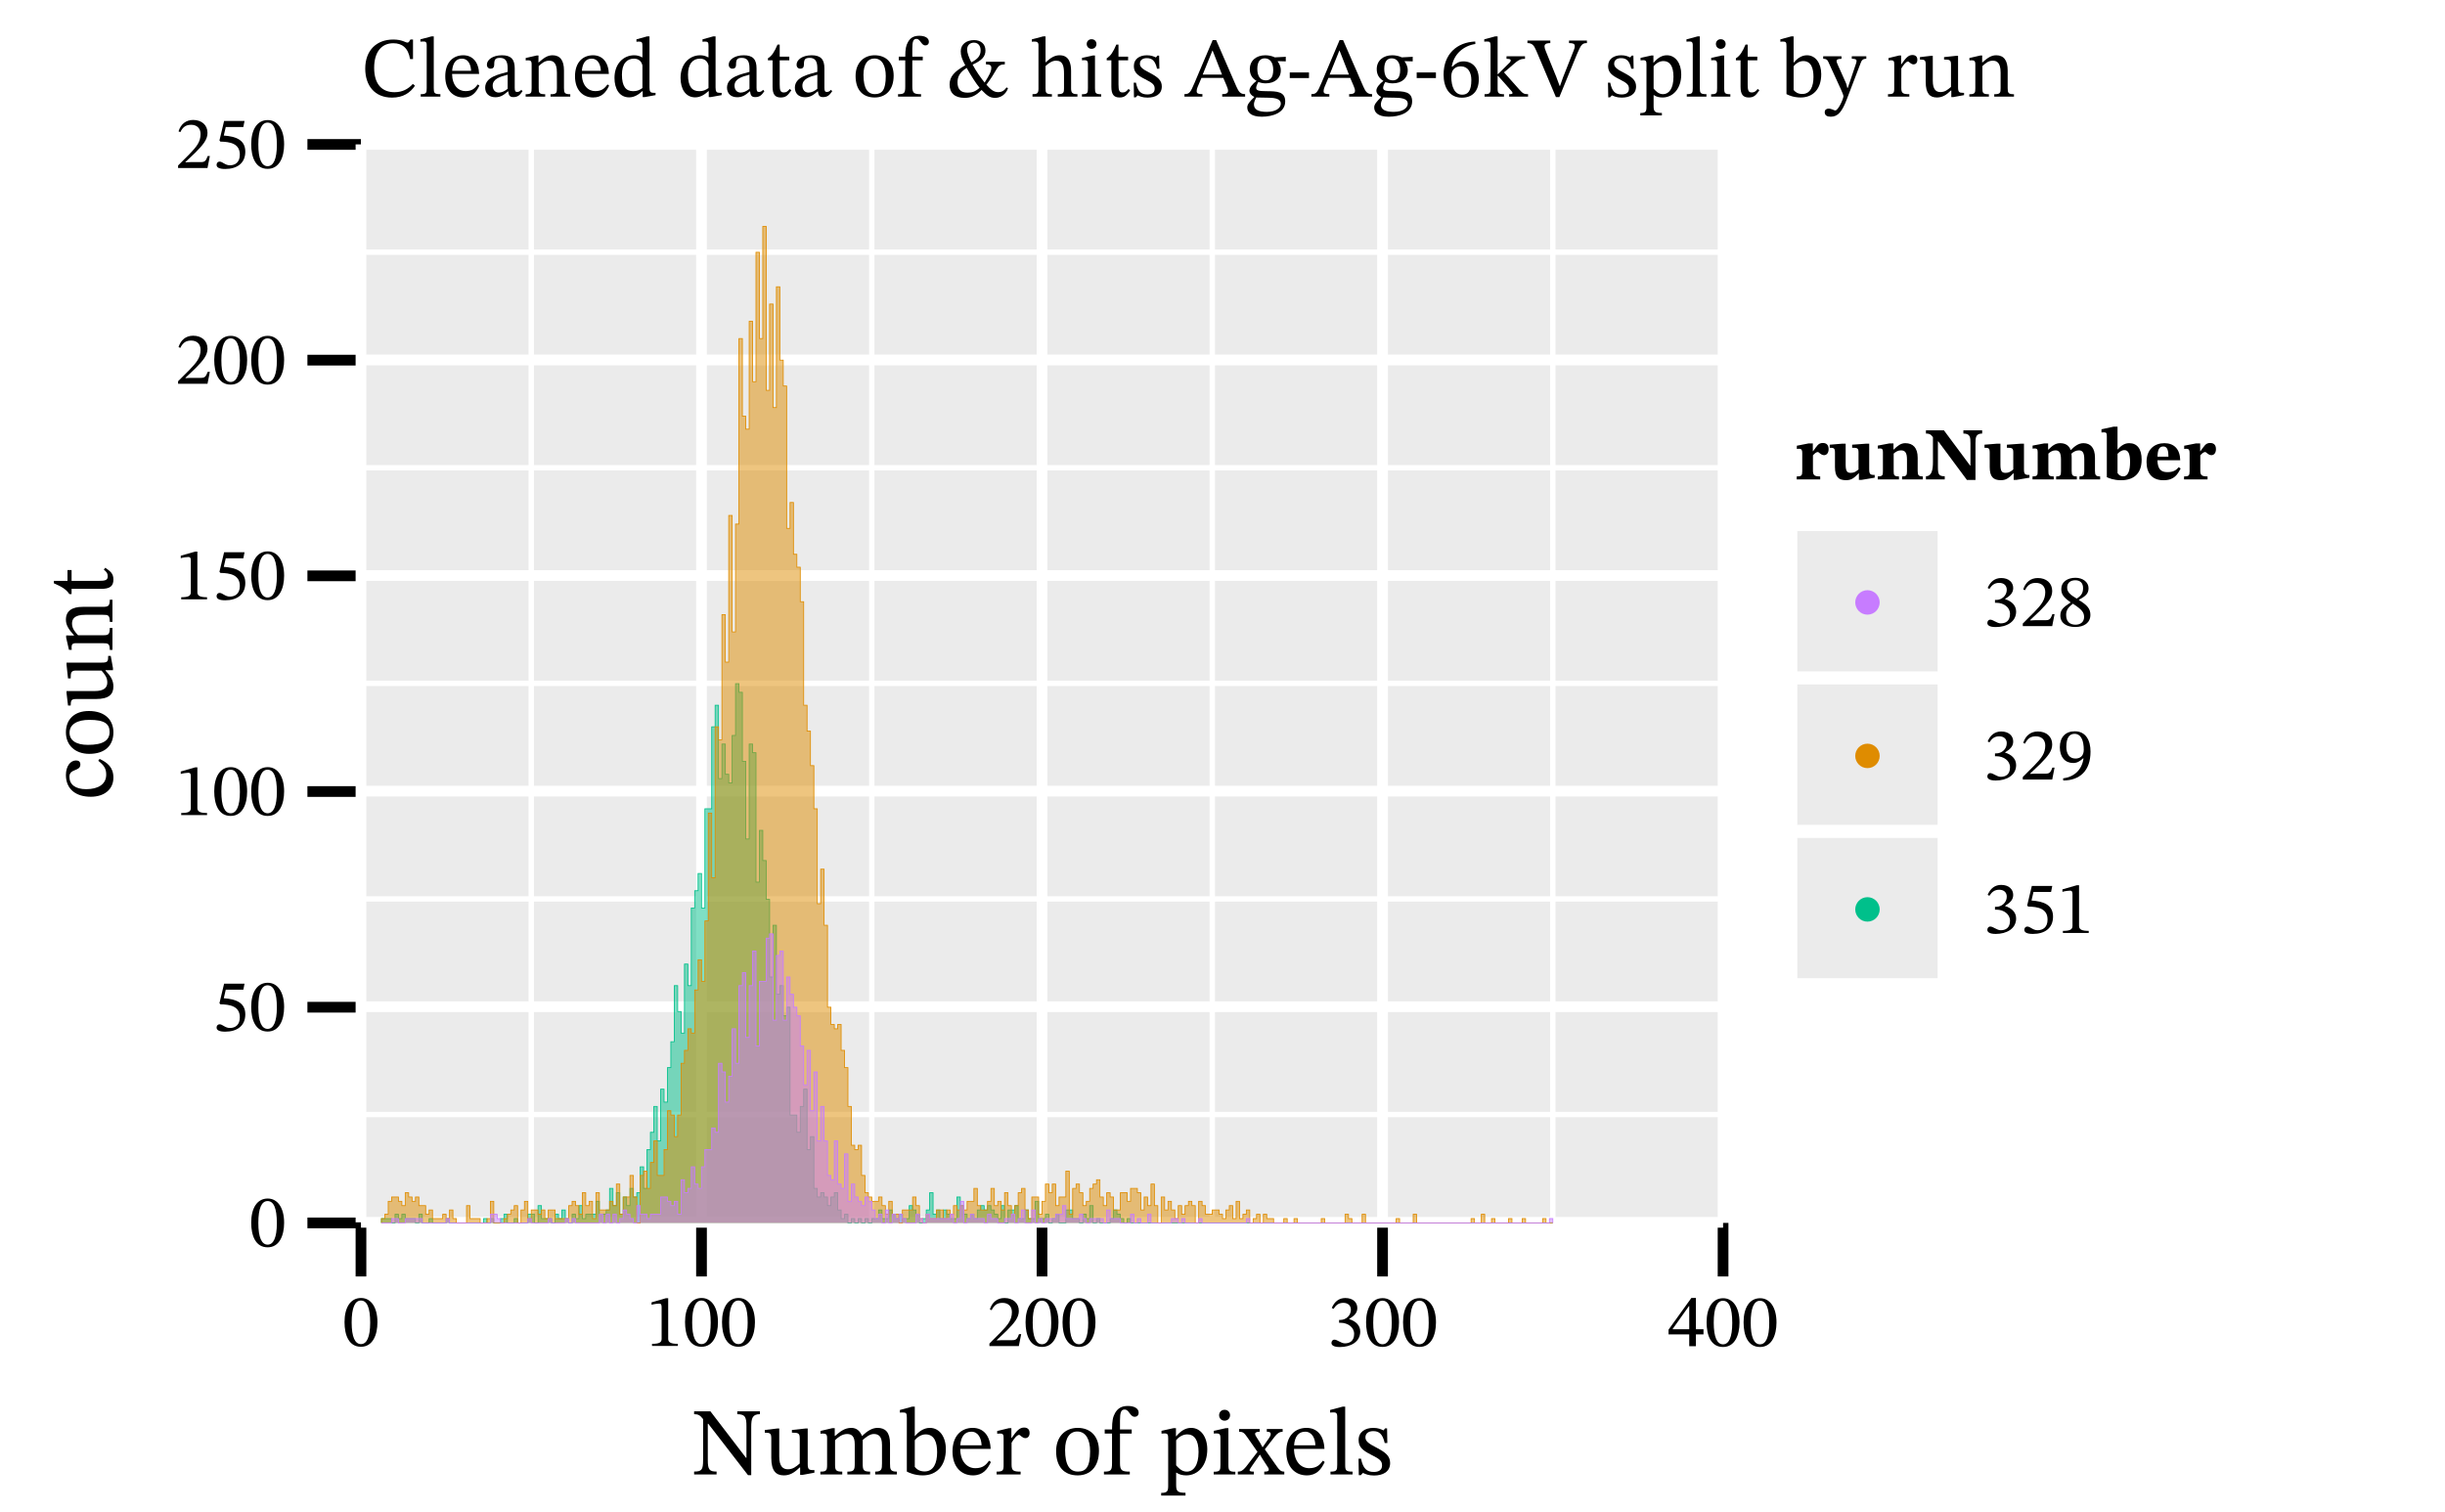 <?xml version="1.0" encoding="UTF-8" standalone="no"?>
<svg
   width="600pt"
   height="371pt"
   viewBox="0 0 600 371"
   version="1.1"
   id="svg188"
   sodipodi:docname="Ag-Ag-6kV-2019_by_run.pdf"
   xmlns:inkscape="http://www.inkscape.org/namespaces/inkscape"
   xmlns:sodipodi="http://sodipodi.sourceforge.net/DTD/sodipodi-0.dtd"
   xmlns:xlink="http://www.w3.org/1999/xlink"
   xmlns="http://www.w3.org/2000/svg"
   xmlns:svg="http://www.w3.org/2000/svg">
  <sodipodi:namedview
     id="namedview188"
     pagecolor="#ffffff"
     bordercolor="#666666"
     borderopacity="1.0"
     inkscape:showpageshadow="2"
     inkscape:pageopacity="0.0"
     inkscape:pagecheckerboard="0"
     inkscape:deskcolor="#d1d1d1"
     inkscape:document-units="pt" />
  <defs
     id="defs57">
    <g
       id="g57">
      <g
         id="glyph-0-0">
        <path
           d="M 7.625 0.234 C 10.375 0.234 12.109 -0.984 13.25 -2.688 L 12.734 -3.125 C 11.562 -1.844 10.156 -1.094 8.234 -1.094 C 5.281 -1.094 3.234 -2.891 3.234 -7.078 C 3.234 -10.812 4.922 -13.109 7.938 -13.109 C 10.094 -13.109 11.594 -11.969 12.047 -9.219 L 12.766 -9.219 L 12.766 -14.016 L 12.125 -14.016 C 11.875 -13.594 11.75 -13.266 11.422 -13.266 C 10.891 -13.266 10.125 -14.016 7.922 -14.016 C 3.891 -14.016 1.047 -11.438 1.047 -6.875 C 1.047 -2.781 3.312 0.234 7.625 0.234 Z M 7.625 0.234 "
           id="path1" />
      </g>
      <g
         id="glyph-0-1">
        <path
           d="M 5.453 0 L 5.453 -0.609 C 3.938 -0.609 3.828 -0.906 3.828 -2.109 L 3.828 -14.797 L 3.312 -14.797 L 0.547 -14.062 L 0.547 -13.5 C 0.547 -13.5 0.859 -13.531 1.219 -13.531 C 1.734 -13.531 2.094 -13.5 2.094 -12.641 L 2.094 -2.109 C 2.094 -0.938 2.016 -0.609 0.625 -0.609 L 0.625 0 Z M 5.453 0 "
           id="path2" />
      </g>
      <g
         id="glyph-0-2">
        <path
           d="M 5.172 0.203 C 7.328 0.203 8.344 -1.109 9.094 -2.703 L 8.703 -3 C 8.031 -2.109 7.375 -1.359 5.672 -1.359 C 3.953 -1.359 2.438 -2.719 2.391 -5.578 L 9.031 -5.578 C 8.922 -8.5 7.422 -10.156 5.141 -10.156 C 2.688 -10.156 0.719 -8.484 0.719 -4.984 C 0.719 -1.609 2.656 0.203 5.172 0.203 Z M 2.406 -6.344 C 2.562 -8.25 3.359 -9.328 4.812 -9.328 C 6.312 -9.328 7 -7.906 7.062 -6.344 Z M 2.406 -6.344 "
           id="path3" />
      </g>
      <g
         id="glyph-0-3">
        <path
           d="M 3.297 0.141 C 4.625 0.141 5.391 -0.438 6.375 -1.297 L 6.453 -1.297 C 6.578 -0.375 6.781 0.109 7.703 0.109 C 8.781 0.109 9.281 -0.328 9.969 -1.344 L 9.656 -1.672 C 9.359 -1.359 9.078 -1.156 8.672 -1.156 C 8.234 -1.156 8.047 -1.312 8.047 -2.172 L 8.047 -6.938 C 8.047 -9.109 7.188 -10.156 4.906 -10.156 C 2.625 -10.156 1.219 -9.031 1.219 -7.859 C 1.219 -7.172 1.672 -6.859 2.094 -6.859 C 2.688 -6.859 3.016 -7.172 3.016 -7.812 C 3.016 -9.078 3.234 -9.516 4.422 -9.516 C 5.672 -9.516 6.312 -8.828 6.312 -7 L 6.312 -6.078 C 4.5 -5.516 0.797 -4.969 0.797 -2.203 C 0.797 -0.859 1.672 0.141 3.297 0.141 Z M 6.312 -1.922 C 5.594 -1.344 4.844 -1 4.156 -1 C 3.25 -1 2.641 -1.656 2.641 -2.703 C 2.641 -4.344 4.406 -4.906 6.312 -5.391 Z M 6.312 -1.922 "
           id="path4" />
      </g>
      <g
         id="glyph-0-4">
        <path
           d="M 11.625 0 L 11.625 -0.594 C 10.219 -0.594 10.078 -0.938 10.078 -2.109 L 10.078 -6.438 C 10.078 -8.844 9.172 -10.156 7.266 -10.156 C 5.953 -10.156 5.031 -9.406 3.891 -8.406 L 3.812 -8.406 L 3.828 -10.094 L 3.359 -10.094 L 0.688 -9.484 L 0.688 -8.891 C 0.688 -8.891 0.906 -8.922 1.25 -8.922 C 1.828 -8.922 2.141 -8.766 2.141 -8 L 2.141 -2.109 C 2.141 -0.938 2.078 -0.594 0.672 -0.594 L 0.672 0 L 5.469 0 L 5.469 -0.594 C 3.953 -0.594 3.875 -0.938 3.875 -2.109 L 3.875 -7.5 C 4.5 -8.062 5.281 -8.828 6.406 -8.828 C 7.359 -8.828 8.344 -8.422 8.344 -5.906 L 8.344 -2.109 C 8.344 -0.938 8.281 -0.594 6.781 -0.594 L 6.781 0 Z M 11.625 0 "
           id="path5" />
      </g>
      <g
         id="glyph-0-5">
        <path
           d="M 4.281 0.172 C 5.656 0.172 6.719 -0.625 7.516 -1.344 L 7.609 -1.344 L 7.609 0.109 L 8.094 0.109 L 10.766 -0.375 L 10.766 -0.938 L 10.328 -0.938 C 9.547 -0.938 9.281 -1.156 9.281 -2.234 L 9.281 -14.797 L 8.719 -14.797 L 6.078 -14.062 L 6.078 -13.469 C 6.078 -13.469 6.438 -13.516 6.625 -13.516 C 7.438 -13.516 7.547 -13.328 7.547 -12.406 L 7.547 -9.656 L 7.453 -9.656 C 6.828 -10 6.188 -10.156 5.516 -10.156 C 2.875 -10.156 0.688 -8.047 0.688 -4.594 C 0.688 -1.906 1.906 0.172 4.281 0.172 Z M 5.266 -1.344 C 3.484 -1.344 2.516 -2.516 2.516 -5.406 C 2.516 -8.047 3.703 -9.328 5.469 -9.328 C 6.766 -9.328 7.375 -8.5 7.547 -7.641 L 7.547 -2.109 C 6.812 -1.609 6.25 -1.344 5.266 -1.344 Z M 5.266 -1.344 "
           id="path6" />
      </g>
      <g
         id="glyph-0-6">
        <path
           d="M 6.141 -1.891 C 5.609 -1.297 5.344 -1.031 4.672 -1.031 C 3.859 -1.031 3.672 -1.531 3.672 -3.016 L 3.672 -8.922 L 6.031 -8.922 L 6.031 -9.812 L 3.672 -9.812 L 3.672 -12.781 L 3.141 -12.781 C 2.391 -11 1.766 -10.016 0.781 -9.406 L 0.781 -8.922 L 1.922 -8.922 L 1.922 -2.438 C 1.922 -0.547 2.531 0.203 3.938 0.203 C 5.281 0.203 5.719 -0.422 6.531 -1.547 Z M 6.141 -1.891 "
           id="path7" />
      </g>
      <g
         id="glyph-0-7">
        <path
           d="M 5.406 0.203 C 8.125 0.203 10.062 -1.641 10.062 -5.156 C 10.062 -8.25 8.281 -10.156 5.406 -10.156 C 2.578 -10.156 0.719 -8.109 0.719 -5.078 C 0.719 -1.672 2.469 0.203 5.406 0.203 Z M 5.484 -0.625 C 3.688 -0.609 2.656 -2.016 2.656 -5.344 C 2.656 -8.031 3.734 -9.359 5.328 -9.359 C 7.188 -9.359 8.125 -7.625 8.125 -5.047 C 8.125 -1.641 7.203 -0.625 5.484 -0.625 Z M 5.484 -0.625 "
           id="path8" />
      </g>
      <g
         id="glyph-0-8">
        <path
           d="M 6.016 0 L 6.016 -0.609 C 4.281 -0.609 3.875 -0.859 3.875 -2.5 L 3.875 -8.922 L 6.438 -8.922 L 6.438 -9.812 L 3.875 -9.812 L 3.875 -11.781 C 3.875 -13.531 4.109 -14.172 4.875 -14.172 C 5.391 -14.172 5.672 -13.781 5.953 -13.391 C 6.266 -12.984 6.531 -12.578 7.078 -12.578 C 7.562 -12.578 7.938 -12.859 7.938 -13.469 C 7.938 -14.422 6.953 -14.938 5.594 -14.938 C 4.125 -14.938 3.375 -14.375 2.812 -13.406 C 2.328 -12.531 2.156 -11.719 2.141 -9.812 L 0.547 -9.812 L 0.547 -8.922 L 2.141 -8.922 L 2.141 -2.5 C 2.141 -0.859 1.906 -0.609 0.375 -0.609 L 0.375 0 Z M 6.016 0 "
           id="path9" />
      </g>
      <g
         id="glyph-0-9">
        <path
           d="M 11.797 0.297 C 13.172 0.297 14.422 -0.562 14.953 -2.047 L 14.609 -2.281 C 14.031 -1.453 13.406 -1.109 12.547 -1.109 C 11.422 -1.109 10.672 -1.797 9.656 -2.938 C 10.859 -4.547 11.328 -5.344 12.172 -6.781 C 12.656 -7.625 13.141 -7.922 14.172 -7.922 L 14.172 -8.562 L 9.547 -8.562 L 9.547 -7.922 C 10.547 -7.922 10.859 -7.672 10.859 -7.062 C 10.859 -6.188 10.391 -5.297 9.219 -3.453 C 8.281 -4.594 7.125 -6.25 6.266 -7.859 C 8.594 -8.906 9.422 -9.875 9.422 -11.328 C 9.422 -13.031 8.172 -13.875 6.641 -13.875 C 4.656 -13.875 3.359 -12.766 3.359 -11.141 C 3.359 -10.016 3.688 -9.156 4.469 -7.688 C 1.734 -6.141 0.625 -4.906 0.625 -2.969 C 0.625 -0.859 1.922 0.297 4.281 0.297 C 5.938 0.297 7.047 -0.203 8.469 -1.641 C 9.812 -0.25 10.484 0.297 11.797 0.297 Z M 7.984 -2.172 C 6.828 -1.156 6.031 -0.984 5.031 -0.984 C 3.453 -0.984 2.562 -1.734 2.562 -3.5 C 2.562 -4.984 3.203 -6.031 4.812 -7.047 C 5.938 -5.031 7.141 -3.188 7.984 -2.172 Z M 5.953 -8.422 C 5.344 -9.641 4.922 -10.766 4.922 -11.562 C 4.922 -12.578 5.578 -13.25 6.594 -13.25 C 7.672 -13.25 8.234 -12.422 8.234 -11.375 C 8.234 -10.188 7.703 -9.297 5.953 -8.422 Z M 5.953 -8.422 "
           id="path10" />
      </g>
      <g
         id="glyph-0-10">
        <path
           d="M 11.656 0 L 11.656 -0.609 C 10.328 -0.609 10.094 -1 10.094 -2.109 L 10.094 -6.281 C 10.094 -8 9.703 -10.156 7.297 -10.156 C 6.188 -10.156 5.219 -9.688 3.891 -8.438 L 3.828 -8.438 L 3.828 -14.797 L 3.266 -14.797 L 0.469 -14.062 L 0.469 -13.469 C 0.469 -13.469 0.734 -13.516 1.062 -13.516 C 1.641 -13.516 2.094 -13.406 2.094 -12.672 L 2.094 -1.953 C 2.094 -0.781 1.719 -0.609 0.625 -0.609 L 0.625 0 L 5.391 0 L 5.391 -0.609 C 3.938 -0.609 3.828 -0.938 3.828 -2.031 L 3.828 -7.516 C 4.859 -8.469 5.609 -8.828 6.438 -8.828 C 8.125 -8.828 8.359 -7.375 8.359 -5.656 L 8.359 -2.031 C 8.359 -1.031 8.281 -0.609 6.828 -0.609 L 6.828 0 Z M 11.656 0 "
           id="path11" />
      </g>
      <g
         id="glyph-0-11">
        <path
           d="M 5.391 0 L 5.391 -0.594 C 3.984 -0.594 3.875 -0.906 3.875 -2.109 L 3.875 -10.094 L 3.328 -10.094 L 0.688 -9.516 L 0.688 -8.906 C 0.688 -8.906 0.922 -8.953 1.219 -8.953 C 1.828 -8.953 2.141 -8.859 2.141 -7.969 L 2.141 -2.109 C 2.141 -0.922 2.078 -0.594 0.672 -0.594 L 0.672 0 Z M 3.031 -11.734 C 3.766 -11.734 4.234 -12.281 4.234 -12.922 C 4.234 -13.562 3.766 -14.094 3.031 -14.094 C 2.312 -14.094 1.844 -13.562 1.844 -12.922 C 1.844 -12.281 2.328 -11.734 3.031 -11.734 Z M 3.031 -11.734 "
           id="path12" />
      </g>
      <g
         id="glyph-0-12">
        <path
           d="M 0.875 0.172 L 1.312 0.172 L 1.766 -0.312 L 1.797 -0.312 C 2.344 -0.078 2.969 0.234 4.188 0.234 C 6.078 0.234 7.703 -0.531 7.703 -2.5 C 7.703 -4.047 6.688 -4.812 4.781 -5.828 C 3.016 -6.719 2.328 -7.25 2.328 -8.062 C 2.328 -9.016 3.062 -9.453 4.016 -9.453 C 5.297 -9.453 6.078 -8.844 6.531 -6.859 L 7.109 -6.859 L 7.047 -10.062 L 6.625 -10.062 L 6.266 -9.625 L 6.25 -9.625 C 5.719 -9.875 5.094 -10.156 4.047 -10.156 C 2.234 -10.156 0.844 -9.234 0.844 -7.516 C 0.844 -5.969 1.703 -5.234 3.609 -4.281 C 5.547 -3.312 5.953 -2.906 5.953 -1.922 C 5.953 -0.938 5.203 -0.547 4.156 -0.547 C 2.594 -0.547 1.797 -1.281 1.359 -3.438 L 0.812 -3.438 Z M 0.875 0.172 "
           id="path13" />
      </g>
      <g
         id="glyph-0-13">
        <path
           d="M 4.469 0 L 4.469 -0.625 C 3.484 -0.625 3.062 -0.75 3.062 -1.344 C 3.062 -1.719 3.156 -2.031 3.297 -2.375 L 4.234 -4.594 L 9.594 -4.594 L 10.406 -2.703 C 10.688 -2.078 10.766 -1.703 10.766 -1.406 C 10.766 -0.672 9.953 -0.625 9.328 -0.625 L 9.328 0 L 14.953 0 L 14.953 -0.625 C 13.828 -0.625 13.406 -1.109 12.797 -2.5 L 7.844 -13.875 L 6.984 -13.875 L 2.531 -3.359 C 1.531 -0.969 1.234 -0.625 0.062 -0.625 L 0.062 0 Z M 4.547 -5.422 L 6.922 -11.297 L 6.984 -11.297 L 9.281 -5.422 Z M 4.547 -5.422 "
           id="path14" />
      </g>
      <g
         id="glyph-0-14">
        <path
           d="M 4 4.922 C 6.641 4.922 9.75 3.953 9.75 1.156 C 9.75 -1.25 7.734 -1.344 5.094 -1.344 C 3.156 -1.344 2.625 -1.547 2.625 -2.172 C 2.625 -2.531 2.953 -3.297 3.156 -3.578 C 3.703 -3.391 4.297 -3.266 4.969 -3.266 C 7.172 -3.266 8.672 -4.5 8.672 -6.453 C 8.672 -7.5 8.219 -8.188 7.922 -8.609 L 7.922 -8.719 L 9.891 -8.656 L 9.891 -9.781 L 7.203 -9.641 C 6.531 -9.969 5.734 -10.156 4.859 -10.156 C 2.641 -10.156 1.062 -8.844 1.062 -6.75 C 1.062 -5.391 1.672 -4.469 2.688 -3.891 L 2.688 -3.859 C 1.703 -3.094 0.969 -2.219 0.969 -1.469 C 0.969 -0.812 1.547 -0.203 2.141 0.047 L 2.141 0.125 C 1 1.219 0.438 1.922 0.438 2.625 C 0.438 3.766 1.25 4.922 4 4.922 Z M 2.656 0.203 C 2.953 0.203 3.359 0.234 5.031 0.25 C 5.094 0.25 5.156 0.25 5.219 0.25 C 6.625 0.266 8.672 0.297 8.672 1.734 C 8.672 2.641 7.688 3.734 5.219 3.734 C 3.078 3.734 2.078 3.125 2.078 1.906 C 2.078 1.469 2.219 0.984 2.656 0.203 Z M 4.984 -4 C 3.625 -4 2.906 -5.031 2.906 -6.828 C 2.906 -8.594 3.625 -9.406 4.719 -9.406 C 6.062 -9.406 6.812 -8.281 6.812 -6.578 C 6.812 -4.594 6.031 -4 4.984 -4 Z M 4.984 -4 "
           id="path15" />
      </g>
      <g
         id="glyph-0-15">
        <path
           d="M 5.656 -4.562 L 5.656 -5.938 L 0.938 -5.938 L 0.938 -4.562 Z M 5.656 -4.562 "
           id="path16" />
      </g>
      <g
         id="glyph-0-16">
        <path
           d="M 5.422 0.25 C 8.062 0.25 9.578 -1.406 9.578 -4.25 C 9.578 -7 8.094 -8.656 5.797 -8.656 C 4.719 -8.656 3.938 -8.188 3.078 -7.359 L 2.938 -7.375 C 3.453 -10.438 5.797 -12.484 8.734 -12.922 L 8.703 -13.531 C 4.188 -13.344 0.938 -10.438 0.938 -5.391 C 0.938 -2.312 2.312 0.25 5.422 0.25 Z M 5.516 -0.484 C 3.688 -0.484 2.828 -2.344 2.828 -4.938 C 2.828 -6.766 3.953 -7.438 5.172 -7.438 C 6.922 -7.438 7.75 -5.969 7.75 -4.078 C 7.75 -1.422 6.922 -0.484 5.516 -0.484 Z M 5.516 -0.484 "
           id="path17" />
      </g>
      <g
         id="glyph-0-17">
        <path
           d="M 5.391 0 L 5.391 -0.609 C 4.062 -0.609 3.828 -0.844 3.828 -1.906 L 3.828 -5.094 L 3.953 -5.094 L 7.25 -1.359 C 7.359 -1.25 7.484 -1.047 7.484 -0.859 C 7.484 -0.672 7.266 -0.609 6.656 -0.609 L 6.656 0 L 11.297 0 L 11.297 -0.609 C 10.406 -0.609 10.078 -0.672 9.078 -1.828 L 5.391 -5.969 L 6.438 -6.828 C 8.797 -8.906 9.172 -9.281 10.547 -9.281 L 10.547 -9.906 L 6.016 -9.906 L 6.016 -9.281 C 6.812 -9.281 7.047 -9.172 7.047 -8.906 C 7.047 -8.562 6.75 -8.312 6.656 -8.234 L 3.953 -5.547 L 3.828 -5.547 L 3.828 -14.797 L 3.266 -14.797 L 0.547 -14.062 L 0.547 -13.5 C 0.547 -13.5 0.969 -13.531 1.25 -13.531 C 1.953 -13.531 2.094 -13.344 2.094 -12.469 L 2.094 -1.984 C 2.094 -0.844 1.891 -0.609 0.625 -0.609 L 0.625 0 Z M 5.391 0 "
           id="path18" />
      </g>
      <g
         id="glyph-0-18">
        <path
           d="M 7.625 0.109 L 11.938 -10.406 C 12.953 -12.781 13.219 -13.141 14.391 -13.141 L 14.391 -13.766 L 10 -13.766 L 10 -13.141 C 10.984 -13.141 11.406 -12.984 11.406 -12.422 C 11.406 -12.047 11.297 -11.719 11.172 -11.406 L 8.531 -4.734 L 7.797 -2.641 L 7.688 -2.641 L 6.875 -4.844 L 4.344 -11.062 C 4.078 -11.672 3.984 -12.062 3.984 -12.344 C 3.984 -13.109 4.859 -13.141 5.406 -13.141 L 5.406 -13.766 L -0.203 -13.766 L -0.203 -13.141 C 0.922 -13.141 1.391 -12.641 1.984 -11.234 L 6.781 0.109 Z M 7.625 0.109 "
           id="path19" />
      </g>
      <g
         id="glyph-0-19">
        <path
           d="M 5.766 4.609 L 5.766 4 C 4.125 4 3.734 3.734 3.734 2.375 L 3.734 -0.375 L 3.812 -0.375 C 4.422 0.047 5.141 0.203 5.938 0.203 C 8.438 0.203 10.516 -1.906 10.516 -5.469 C 10.516 -8.219 9.078 -10.156 7 -10.156 C 5.766 -10.156 4.75 -9.516 3.75 -8.344 L 3.688 -8.344 L 3.688 -10.094 L 3.156 -10.094 L 0.531 -9.516 L 0.531 -8.906 C 0.531 -8.906 0.922 -8.953 1.188 -8.953 C 1.891 -8.953 1.984 -8.672 1.984 -7.875 L 1.984 2.5 C 1.984 3.672 1.781 4.016 0.469 4.016 L 0.469 4.609 Z M 6.031 -0.609 C 4.859 -0.609 4.125 -1.547 3.734 -1.984 L 3.734 -7.453 C 4.125 -7.984 5.031 -8.734 6.141 -8.734 C 7.688 -8.734 8.609 -7.516 8.609 -4.875 C 8.609 -1.969 7.5 -0.609 6.031 -0.609 Z M 6.031 -0.609 "
           id="path20" />
      </g>
      <g
         id="glyph-0-20">
        <path
           d="M 2.875 -14.797 L 0.172 -14.062 L 0.172 -13.469 C 0.172 -13.469 0.422 -13.516 0.75 -13.516 C 1.547 -13.516 1.672 -13.344 1.672 -12.406 L 1.672 -0.625 C 2.172 -0.359 3.391 0.203 5.172 0.203 C 8.094 0.203 10.203 -1.766 10.203 -5.516 C 10.203 -8.234 8.781 -10.156 6.703 -10.156 C 5.297 -10.156 4.219 -9.266 3.484 -8.375 L 3.422 -8.375 L 3.422 -14.797 Z M 3.422 -7.453 C 3.797 -7.969 4.719 -8.734 5.781 -8.734 C 7.781 -8.734 8.297 -6.859 8.297 -4.844 C 8.297 -2.516 7.547 -0.656 5.547 -0.656 C 4.438 -0.656 3.812 -1.156 3.422 -1.641 Z M 3.422 -7.453 "
           id="path21" />
      </g>
      <g
         id="glyph-0-21">
        <path
           d="M 1.609 4.922 C 3.391 4.922 4.406 3.672 5.609 0.469 L 8.891 -8.125 C 9.172 -8.953 9.484 -9.297 10.328 -9.297 L 10.328 -9.906 L 6.766 -9.906 L 6.766 -9.297 C 7.453 -9.297 7.938 -9.203 7.938 -8.781 C 7.938 -8.625 7.875 -8.406 7.844 -8.25 L 5.797 -2.172 L 5.656 -2.172 L 5.391 -3.203 L 3.328 -7.812 C 3.203 -8.109 3.031 -8.469 3.031 -8.734 C 3.031 -9.094 3.297 -9.281 4.234 -9.281 L 4.234 -9.906 L -0.25 -9.906 L -0.25 -9.297 C 0.5 -9.297 0.797 -9.031 1 -8.547 L 4.078 -1.828 C 4.344 -1.25 4.719 -0.375 4.719 -0.109 C 4.719 0.5 3.453 3.391 2.703 3.391 C 2.406 3.391 1.797 2.938 1.094 2.938 C 0.547 2.938 0.125 3.203 0.125 3.828 C 0.125 4.625 0.75 4.922 1.609 4.922 Z M 1.609 4.922 "
           id="path22" />
      </g>
      <g
         id="glyph-0-22">
        <path
           d="M 5.844 0 L 5.844 -0.609 C 4.281 -0.609 3.875 -0.812 3.875 -2.141 L 3.875 -6.922 C 4.375 -7.75 5.047 -8.625 5.531 -8.625 C 5.781 -8.625 6.203 -7.922 6.891 -7.922 C 7.359 -7.922 7.812 -8.25 7.812 -9.047 C 7.812 -9.766 7.422 -10.219 6.594 -10.219 C 5.594 -10.219 4.969 -9.484 3.891 -7.938 L 3.828 -7.938 L 3.828 -10.094 L 3.328 -10.094 L 0.734 -9.469 L 0.734 -8.891 C 0.734 -8.891 0.969 -8.922 1.391 -8.922 C 2.141 -8.922 2.141 -8.547 2.141 -7.797 L 2.141 -2.031 C 2.141 -0.859 1.984 -0.609 0.609 -0.609 L 0.609 0 Z M 5.844 0 "
           id="path23" />
      </g>
      <g
         id="glyph-0-23">
        <path
           d="M 4.656 0.203 C 6 0.203 6.984 -0.422 8.094 -1.516 L 8.188 -1.516 L 8.188 0.109 L 8.656 0.109 L 11.312 -0.375 L 11.312 -0.938 L 11.109 -0.938 C 10.094 -0.938 9.844 -1.094 9.844 -2.328 L 9.844 -10.016 L 9.344 -10.016 L 6.406 -9.703 L 6.406 -9.109 C 7.75 -9.109 8.109 -9.016 8.109 -7.906 L 8.109 -2.391 C 7.266 -1.656 6.594 -1.125 5.531 -1.125 C 4.438 -1.125 3.641 -1.766 3.641 -3.891 L 3.641 -10.016 L 3.188 -10.016 L 0.484 -9.703 L 0.484 -9.109 C 1.609 -9.094 1.906 -9.016 1.906 -7.875 L 1.906 -3.625 C 1.906 -0.781 2.906 0.203 4.656 0.203 Z M 4.656 0.203 "
           id="path24" />
      </g>
      <g
         id="glyph-1-0">
        <path
           d="M 4.531 0.203 C 7.406 0.203 8.578 -2.672 8.578 -5.812 C 8.578 -9.578 6.922 -11.766 4.562 -11.766 C 1.906 -11.766 0.5 -9.344 0.5 -5.859 C 0.5 -2.625 1.578 0.203 4.531 0.203 Z M 4.531 -0.453 C 3.062 -0.453 2.25 -2.219 2.25 -5.766 C 2.25 -9.406 3.062 -11.141 4.516 -11.141 C 6.016 -11.141 6.797 -9.422 6.797 -5.703 C 6.797 -2.188 5.969 -0.453 4.531 -0.453 Z M 4.531 -0.453 "
           id="path25" />
      </g>
      <g
         id="glyph-1-1">
        <path
           d="M 7.812 0 L 7.812 -0.516 C 6.125 -0.516 5.438 -0.844 5.438 -1.734 L 5.438 -11.719 L 4.906 -11.719 L 1.359 -10.703 L 1.359 -10.094 C 1.922 -10.281 2.859 -10.391 3.219 -10.391 C 3.688 -10.391 3.828 -10.141 3.828 -9.5 L 3.828 -1.734 C 3.828 -0.828 3.188 -0.516 1.469 -0.516 L 1.469 0 Z M 7.812 0 "
           id="path26" />
      </g>
      <g
         id="glyph-1-2">
        <path
           d="M 7.922 0 L 8.5 -2.938 L 7.969 -2.938 C 7.547 -1.828 7.312 -1.453 6.344 -1.453 L 3.797 -1.453 L 2.516 -1.391 L 2.516 -1.484 L 4.938 -3.781 C 6.875 -5.734 7.922 -7 7.922 -8.625 C 7.922 -10.562 6.469 -11.797 4.406 -11.797 C 2.625 -11.797 1.375 -10.781 0.812 -9 L 1.25 -8.812 C 1.922 -10.188 2.734 -10.609 3.922 -10.609 C 5.328 -10.609 6.219 -9.734 6.219 -8.359 C 6.219 -6.438 5.297 -5.281 3.484 -3.406 L 0.703 -0.625 L 0.703 0 Z M 7.922 0 "
           id="path27" />
      </g>
      <g
         id="glyph-1-3">
        <path
           d="M 3.141 0.234 C 5.812 0.234 8.141 -1.047 8.141 -3.562 C 8.141 -5.188 6.906 -6.156 5.438 -6.609 L 5.438 -6.672 C 6.594 -7.406 7.422 -8.078 7.422 -9.344 C 7.422 -10.734 6.344 -11.797 4.469 -11.797 C 2.969 -11.797 1.828 -10.953 1.156 -9.359 L 1.578 -9.125 C 2.203 -10.094 2.875 -10.609 3.984 -10.609 C 5.109 -10.609 5.844 -9.984 5.844 -8.906 C 5.844 -7.422 4.547 -6.422 3.297 -6.422 L 2.953 -6.422 L 2.953 -5.719 L 3.312 -5.719 C 5.078 -5.719 6.641 -4.641 6.641 -3 C 6.641 -1.203 5.516 -0.672 4.359 -0.672 C 3.422 -0.672 2.531 -1.578 1.797 -1.578 C 1.312 -1.578 1.078 -1.156 1.078 -0.766 C 1.078 -0.297 1.484 0.234 3.141 0.234 Z M 3.141 0.234 "
           id="path28" />
      </g>
      <g
         id="glyph-1-4">
        <path
           d="M 6.953 0 L 6.953 -2.891 L 8.812 -2.891 L 8.812 -4.156 L 6.953 -4.156 L 6.953 -11.828 L 5.828 -11.828 L 0.234 -4.047 L 0.234 -2.891 L 5.312 -2.891 L 5.312 0 Z M 1.25 -4.234 L 5.234 -9.828 L 5.312 -9.828 L 5.312 -4.156 L 1.25 -4.156 Z M 1.25 -4.234 "
           id="path29" />
      </g>
      <g
         id="glyph-1-5">
        <path
           d="M 3.188 0.234 C 6.109 0.234 8.125 -1.188 8.125 -4.016 C 8.125 -6.891 5.859 -7.75 2.844 -7.969 L 3.328 -10.062 L 7.641 -10.062 L 7.938 -11.547 L 2.922 -11.547 L 1.781 -6.766 L 2 -6.484 C 4.422 -6.438 6.781 -6 6.781 -3.281 C 6.781 -1.375 5.625 -0.672 4.328 -0.672 C 3.156 -0.672 2.547 -1.578 1.812 -1.578 C 1.359 -1.578 1.078 -1.203 1.078 -0.781 C 1.078 -0.109 1.781 0.234 3.188 0.234 Z M 3.188 0.234 "
           id="path30" />
      </g>
      <g
         id="glyph-1-6">
        <path
           d="M 4.516 0.219 C 6.688 0.219 8.219 -0.828 8.219 -2.75 C 8.219 -4.219 7.531 -5.094 5.406 -6.391 L 5.406 -6.453 C 7.109 -7.391 7.766 -7.984 7.766 -9.328 C 7.766 -10.781 6.375 -11.859 4.562 -11.859 C 2.547 -11.859 1.078 -10.812 1.078 -9.141 C 1.078 -7.906 1.484 -7.141 3.359 -5.844 L 3.359 -5.797 C 1.656 -4.656 0.844 -4.062 0.844 -2.609 C 0.844 -0.734 2.375 0.219 4.516 0.219 Z M 3.922 -5.5 C 6.125 -4.062 6.672 -3.391 6.672 -2.219 C 6.672 -0.969 5.719 -0.344 4.578 -0.344 C 3.188 -0.344 2.266 -1.094 2.266 -2.75 C 2.266 -4.016 2.859 -4.656 3.922 -5.5 Z M 4.844 -6.75 C 3.203 -7.734 2.516 -8.391 2.516 -9.469 C 2.516 -10.594 3.281 -11.25 4.531 -11.25 C 5.703 -11.25 6.422 -10.578 6.422 -9.359 C 6.422 -8.188 6.047 -7.484 4.844 -6.75 Z M 4.844 -6.75 "
           id="path31" />
      </g>
      <g
         id="glyph-1-7">
        <path
           d="M 1.562 0.234 C 5.609 0.203 8.25 -2.125 8.25 -6.859 C 8.25 -9.562 7.125 -11.844 4.406 -11.844 C 2.094 -11.844 0.719 -10.391 0.719 -7.922 C 0.719 -5.5 2.016 -4.062 4.016 -4.062 C 4.938 -4.062 5.594 -4.453 6.422 -5.203 L 6.531 -5.188 C 6.125 -2.219 4.047 -0.594 1.516 -0.297 Z M 4.562 -5.156 C 3.047 -5.156 2.312 -6.328 2.312 -8.031 C 2.312 -10.375 3.141 -11.219 4.328 -11.219 C 5.938 -11.219 6.594 -9.578 6.594 -7.297 C 6.594 -5.719 5.625 -5.156 4.562 -5.156 Z M 4.562 -5.156 "
           id="path32" />
      </g>
      <g
         id="glyph-2-0">
        <path
           d="M 14.703 0.188 L 14.703 -11.609 C 14.703 -13.859 15.031 -14.781 16.844 -14.781 L 16.844 -15.484 L 11.281 -15.484 L 11.281 -14.781 C 13.312 -14.781 13.531 -13.922 13.531 -11.734 L 13.531 -4.094 L 13.406 -4.094 L 4.688 -15.484 L 0.688 -15.484 L 0.688 -14.781 C 1.672 -14.781 2.125 -14.562 2.891 -13.578 L 2.891 -3.516 C 2.891 -1.125 2.547 -0.703 0.688 -0.703 L 0.688 0 L 6.203 0 L 6.203 -0.703 C 4.438 -0.703 4.047 -1.156 4.047 -3.516 L 4.047 -12.422 L 4.172 -12.422 L 13.922 0.188 Z M 14.703 0.188 "
           id="path33" />
      </g>
      <g
         id="glyph-2-1">
        <path
           d="M 5.234 0.234 C 6.734 0.234 7.844 -0.469 9.094 -1.703 L 9.219 -1.703 L 9.219 0.125 L 9.734 0.125 L 12.719 -0.422 L 12.719 -1.062 L 12.484 -1.062 C 11.359 -1.062 11.078 -1.219 11.078 -2.609 L 11.078 -11.266 L 10.516 -11.266 L 7.203 -10.906 L 7.203 -10.25 C 8.719 -10.25 9.125 -10.125 9.125 -8.891 L 9.125 -2.688 C 8.172 -1.859 7.422 -1.266 6.219 -1.266 C 5 -1.266 4.094 -1.984 4.094 -4.375 L 4.094 -11.266 L 3.578 -11.266 L 0.547 -10.906 L 0.547 -10.25 C 1.812 -10.219 2.141 -10.125 2.141 -8.859 L 2.141 -4.078 C 2.141 -0.875 3.281 0.234 5.234 0.234 Z M 5.234 0.234 "
           id="path34" />
      </g>
      <g
         id="glyph-2-2">
        <path
           d="M 12.953 0 L 12.953 -0.688 C 11.266 -0.688 11.141 -1.109 11.141 -2.734 L 11.141 -8.453 C 11.922 -9.125 12.891 -9.922 13.859 -9.922 C 14.969 -9.922 15.875 -9.406 15.875 -7.25 L 15.875 -2.734 C 15.875 -1.297 15.812 -0.688 14.203 -0.688 L 14.203 0 L 19.531 0 L 19.531 -0.688 C 17.906 -0.688 17.844 -1.25 17.844 -2.734 L 17.844 -7.547 C 17.844 -10.391 16.641 -11.422 14.797 -11.422 C 13.547 -11.422 12.344 -10.75 11.047 -9.469 L 10.953 -9.469 C 10.484 -10.609 9.688 -11.422 8.344 -11.422 C 6.734 -11.422 5.656 -10.562 4.375 -9.453 L 4.281 -9.453 L 4.281 -11.359 L 3.719 -11.359 L 0.781 -10.672 L 0.781 -9.984 C 0.781 -9.984 1.062 -10.031 1.406 -10.031 C 2.078 -10.031 2.406 -9.828 2.406 -8.984 L 2.406 -2.375 C 2.406 -0.969 2.234 -0.688 0.75 -0.688 L 0.75 0 L 6.125 0 L 6.125 -0.688 C 4.672 -0.688 4.359 -0.969 4.359 -2.281 L 4.359 -8.406 C 5.016 -9.047 6.078 -9.922 7.297 -9.922 C 8.391 -9.922 9.188 -9.406 9.188 -7.406 L 9.188 -2.734 C 9.188 -1.078 9.047 -0.688 7.375 -0.688 L 7.375 0 Z M 12.953 0 "
           id="path35" />
      </g>
      <g
         id="glyph-2-3">
        <path
           d="M 3.234 -16.641 L 0.188 -15.812 L 0.188 -15.156 C 0.188 -15.156 0.469 -15.203 0.844 -15.203 C 1.75 -15.203 1.891 -15.016 1.891 -13.953 L 1.891 -0.703 C 2.453 -0.406 3.812 0.234 5.812 0.234 C 9.094 0.234 11.469 -1.984 11.469 -6.203 C 11.469 -9.266 9.875 -11.422 7.547 -11.422 C 5.969 -11.422 4.734 -10.422 3.906 -9.422 L 3.844 -9.422 L 3.844 -16.641 Z M 3.844 -8.391 C 4.266 -8.953 5.297 -9.828 6.5 -9.828 C 8.734 -9.828 9.328 -7.703 9.328 -5.438 C 9.328 -2.828 8.484 -0.734 6.25 -0.734 C 5 -0.734 4.281 -1.297 3.844 -1.844 Z M 3.844 -8.391 "
           id="path36" />
      </g>
      <g
         id="glyph-2-4">
        <path
           d="M 5.812 0.234 C 8.25 0.234 9.375 -1.25 10.219 -3.047 L 9.781 -3.375 C 9.031 -2.375 8.297 -1.531 6.391 -1.531 C 4.453 -1.531 2.734 -3.062 2.688 -6.266 L 10.156 -6.266 C 10.031 -9.562 8.344 -11.422 5.766 -11.422 C 3.016 -11.422 0.797 -9.547 0.797 -5.609 C 0.797 -1.812 3 0.234 5.812 0.234 Z M 2.703 -7.141 C 2.875 -9.281 3.766 -10.484 5.422 -10.484 C 7.094 -10.484 7.875 -8.891 7.938 -7.141 Z M 2.703 -7.141 "
           id="path37" />
      </g>
      <g
         id="glyph-2-5">
        <path
           d="M 6.578 0 L 6.578 -0.688 C 4.812 -0.688 4.359 -0.922 4.359 -2.406 L 4.359 -7.781 C 4.922 -8.719 5.672 -9.703 6.219 -9.703 C 6.5 -9.703 6.969 -8.906 7.75 -8.906 C 8.266 -8.906 8.781 -9.281 8.781 -10.172 C 8.781 -10.984 8.344 -11.5 7.422 -11.5 C 6.297 -11.5 5.578 -10.672 4.375 -8.938 L 4.312 -8.938 L 4.312 -11.359 L 3.75 -11.359 L 0.828 -10.656 L 0.828 -9.984 C 0.828 -9.984 1.078 -10.031 1.562 -10.031 C 2.406 -10.031 2.406 -9.609 2.406 -8.766 L 2.406 -2.281 C 2.406 -0.969 2.234 -0.688 0.688 -0.688 L 0.688 0 Z M 6.578 0 "
           id="path38" />
      </g>
      <g
         id="glyph-2-6">
        <path
           d="M 6.078 0.234 C 9.141 0.234 11.312 -1.844 11.312 -5.797 C 11.312 -9.281 9.312 -11.422 6.078 -11.422 C 2.891 -11.422 0.797 -9.125 0.797 -5.703 C 0.797 -1.891 2.781 0.234 6.078 0.234 Z M 6.172 -0.703 C 4.141 -0.688 3 -2.266 3 -6.016 C 3 -9.031 4.188 -10.531 5.984 -10.531 C 8.078 -10.531 9.141 -8.578 9.141 -5.672 C 9.141 -1.844 8.109 -0.703 6.172 -0.703 Z M 6.172 -0.703 "
           id="path39" />
      </g>
      <g
         id="glyph-2-7">
        <path
           d="M 6.766 0 L 6.766 -0.688 C 4.812 -0.688 4.359 -0.969 4.359 -2.797 L 4.359 -10.031 L 7.234 -10.031 L 7.234 -11.031 L 4.359 -11.031 L 4.359 -13.234 C 4.359 -15.219 4.625 -15.922 5.484 -15.922 C 6.062 -15.922 6.391 -15.5 6.688 -15.062 C 7.047 -14.609 7.344 -14.141 7.969 -14.141 C 8.5 -14.141 8.938 -14.469 8.938 -15.156 C 8.938 -16.219 7.828 -16.797 6.297 -16.797 C 4.641 -16.797 3.797 -16.156 3.156 -15.078 C 2.609 -14.094 2.422 -13.172 2.406 -11.031 L 0.609 -11.031 L 0.609 -10.031 L 2.406 -10.031 L 2.406 -2.797 C 2.406 -0.969 2.141 -0.688 0.422 -0.688 L 0.422 0 Z M 6.766 0 "
           id="path40" />
      </g>
      <g
         id="glyph-2-8">
        <path
           d="M 6.484 5.188 L 6.484 4.5 C 4.641 4.5 4.188 4.188 4.188 2.656 L 4.188 -0.422 L 4.281 -0.422 C 4.969 0.047 5.766 0.234 6.672 0.234 C 9.5 0.234 11.828 -2.141 11.828 -6.156 C 11.828 -9.234 10.203 -11.422 7.875 -11.422 C 6.484 -11.422 5.344 -10.703 4.219 -9.375 L 4.141 -9.375 L 4.141 -11.359 L 3.562 -11.359 L 0.594 -10.703 L 0.594 -10.016 C 0.594 -10.016 1.031 -10.062 1.344 -10.062 C 2.125 -10.062 2.234 -9.75 2.234 -8.859 L 2.234 2.797 C 2.234 4.125 2 4.531 0.516 4.531 L 0.516 5.188 Z M 6.781 -0.688 C 5.469 -0.688 4.641 -1.75 4.188 -2.234 L 4.188 -8.391 C 4.641 -8.984 5.656 -9.828 6.906 -9.828 C 8.641 -9.828 9.688 -8.453 9.688 -5.484 C 9.688 -2.219 8.438 -0.688 6.781 -0.688 Z M 6.781 -0.688 "
           id="path41" />
      </g>
      <g
         id="glyph-2-9">
        <path
           d="M 6.062 0 L 6.062 -0.656 C 4.484 -0.656 4.359 -1.016 4.359 -2.375 L 4.359 -11.359 L 3.75 -11.359 L 0.781 -10.703 L 0.781 -10.016 C 0.781 -10.016 1.031 -10.062 1.359 -10.062 C 2.047 -10.062 2.406 -9.969 2.406 -8.953 L 2.406 -2.375 C 2.406 -1.031 2.328 -0.656 0.75 -0.656 L 0.75 0 Z M 3.422 -13.188 C 4.234 -13.188 4.766 -13.812 4.766 -14.531 C 4.766 -15.25 4.234 -15.859 3.422 -15.859 C 2.594 -15.859 2.078 -15.25 2.078 -14.531 C 2.078 -13.812 2.609 -13.188 3.422 -13.188 Z M 3.422 -13.188 "
           id="path42" />
      </g>
      <g
         id="glyph-2-10">
        <path
           d="M 11.359 0 L 11.359 -0.688 C 10.484 -0.688 10.125 -1.109 9.469 -2.047 L 6.578 -6.156 L 9.078 -9.359 C 9.609 -10.031 10.156 -10.469 10.953 -10.469 L 10.953 -11.141 L 7.062 -11.141 L 7.062 -10.484 C 7.828 -10.484 8.031 -10.266 8.031 -9.922 C 8.031 -9.547 7.828 -9.188 7.188 -8.312 L 6.078 -6.719 L 5.984 -6.719 L 5.422 -7.75 C 4.625 -9.078 4.188 -9.562 4.188 -9.938 C 4.188 -10.297 4.578 -10.484 5.328 -10.484 L 5.328 -11.141 L 0.266 -11.141 L 0.266 -10.469 C 1.219 -10.469 1.516 -10.219 2.328 -9.047 L 4.781 -5.531 L 1.953 -1.859 C 1.172 -0.938 0.75 -0.688 -0.047 -0.688 L -0.047 0 L 3.891 0 L 3.891 -0.688 C 3.109 -0.688 2.828 -0.781 2.828 -1.031 C 2.828 -1.219 3.156 -1.656 3.391 -2.031 L 5.328 -4.812 L 5.422 -4.812 L 5.891 -3.984 L 7.375 -1.703 C 7.5 -1.516 7.547 -1.359 7.547 -1.203 C 7.547 -0.797 7.25 -0.688 6.438 -0.688 L 6.438 0 Z M 11.359 0 "
           id="path43" />
      </g>
      <g
         id="glyph-2-11">
        <path
           d="M 6.125 0 L 6.125 -0.688 C 4.438 -0.688 4.312 -1.016 4.312 -2.375 L 4.312 -16.641 L 3.719 -16.641 L 0.609 -15.812 L 0.609 -15.172 C 0.609 -15.172 0.969 -15.219 1.359 -15.219 C 1.953 -15.219 2.359 -15.172 2.359 -14.203 L 2.359 -2.375 C 2.359 -1.062 2.266 -0.688 0.703 -0.688 L 0.703 0 Z M 6.125 0 "
           id="path44" />
      </g>
      <g
         id="glyph-2-12">
        <path
           d="M 0.984 0.188 L 1.484 0.188 L 1.984 -0.359 L 2.031 -0.359 C 2.641 -0.094 3.344 0.266 4.719 0.266 C 6.828 0.266 8.672 -0.594 8.672 -2.797 C 8.672 -4.547 7.516 -5.422 5.375 -6.547 C 3.391 -7.562 2.609 -8.156 2.609 -9.078 C 2.609 -10.125 3.438 -10.625 4.531 -10.625 C 5.969 -10.625 6.828 -9.938 7.344 -7.703 L 7.984 -7.703 L 7.922 -11.312 L 7.453 -11.312 L 7.047 -10.812 L 7.016 -10.812 C 6.438 -11.094 5.719 -11.422 4.547 -11.422 C 2.516 -11.422 0.938 -10.391 0.938 -8.453 C 0.938 -6.719 1.906 -5.891 4.047 -4.812 C 6.25 -3.719 6.688 -3.281 6.688 -2.172 C 6.688 -1.062 5.844 -0.609 4.672 -0.609 C 2.922 -0.609 2.031 -1.438 1.531 -3.859 L 0.922 -3.859 Z M 0.984 0.188 "
           id="path45" />
      </g>
      <g
         id="glyph-3-0">
        <path
           d="M -3.484 -9.609 C -2.125 -8.547 -1.531 -7.75 -1.531 -6.219 C -1.531 -3.797 -3.562 -2.641 -6.438 -2.641 C -9.141 -2.641 -10.562 -3.797 -10.562 -5.703 C -10.562 -7.734 -7.875 -6.953 -7.875 -8.688 C -7.875 -9.359 -8.25 -9.688 -8.938 -9.688 C -10.297 -9.688 -11.422 -8.312 -11.422 -6.109 C -11.422 -2.703 -9.031 -0.781 -5.328 -0.781 C -2.047 -0.781 0.234 -2.547 0.234 -5.484 C 0.234 -8.016 -1.25 -9.172 -3.156 -10.062 Z M -3.484 -9.609 "
           id="path46" />
      </g>
      <g
         id="glyph-3-1">
        <path
           d="M 0.234 -6.078 C 0.234 -9.141 -1.844 -11.312 -5.797 -11.312 C -9.281 -11.312 -11.422 -9.312 -11.422 -6.078 C -11.422 -2.891 -9.125 -0.797 -5.703 -0.797 C -1.891 -0.797 0.234 -2.781 0.234 -6.078 Z M -0.703 -6.172 C -0.688 -4.141 -2.266 -3 -6.016 -3 C -9.031 -3 -10.531 -4.188 -10.531 -5.984 C -10.531 -8.078 -8.578 -9.141 -5.672 -9.141 C -1.844 -9.141 -0.703 -8.109 -0.703 -6.172 Z M -0.703 -6.172 "
           id="path47" />
      </g>
      <g
         id="glyph-3-2">
        <path
           d="M 0.234 -5.234 C 0.234 -6.734 -0.469 -7.844 -1.703 -9.094 L -1.703 -9.219 L 0.125 -9.219 L 0.125 -9.734 L -0.422 -12.719 L -1.062 -12.719 L -1.062 -12.484 C -1.062 -11.359 -1.219 -11.078 -2.609 -11.078 L -11.266 -11.078 L -11.266 -10.516 L -10.906 -7.203 L -10.25 -7.203 C -10.25 -8.719 -10.125 -9.125 -8.891 -9.125 L -2.688 -9.125 C -1.859 -8.172 -1.266 -7.422 -1.266 -6.219 C -1.266 -5 -1.984 -4.094 -4.375 -4.094 L -11.266 -4.094 L -11.266 -3.578 L -10.906 -0.547 L -10.25 -0.547 C -10.219 -1.812 -10.125 -2.141 -8.859 -2.141 L -4.078 -2.141 C -0.875 -2.141 0.234 -3.281 0.234 -5.234 Z M 0.234 -5.234 "
           id="path48" />
      </g>
      <g
         id="glyph-3-3">
        <path
           d="M 0 -13.078 L -0.656 -13.078 C -0.656 -11.5 -1.062 -11.328 -2.375 -11.328 L -7.234 -11.328 C -9.938 -11.328 -11.422 -10.328 -11.422 -8.172 C -11.422 -6.688 -10.578 -5.656 -9.453 -4.375 L -9.453 -4.281 L -11.359 -4.312 L -11.359 -3.766 L -10.672 -0.781 L -9.984 -0.781 C -9.984 -0.781 -10.031 -1.016 -10.031 -1.406 C -10.031 -2.047 -9.844 -2.406 -9 -2.406 L -2.375 -2.406 C -1.062 -2.406 -0.656 -2.328 -0.656 -0.75 L 0 -0.75 L 0 -6.156 L -0.656 -6.156 C -0.656 -4.453 -1.062 -4.359 -2.375 -4.359 L -8.438 -4.359 C -9.078 -5.062 -9.922 -5.938 -9.922 -7.203 C -9.922 -8.266 -9.469 -9.375 -6.641 -9.375 L -2.375 -9.375 C -1.062 -9.375 -0.656 -9.312 -0.656 -7.641 L 0 -7.641 Z M 0 -13.078 "
           id="path49" />
      </g>
      <g
         id="glyph-3-4">
        <path
           d="M -2.125 -6.906 C -1.453 -6.312 -1.156 -6.016 -1.156 -5.25 C -1.156 -4.328 -1.719 -4.125 -3.391 -4.125 L -10.031 -4.125 L -10.031 -6.781 L -11.031 -6.781 L -11.031 -4.125 L -14.375 -4.125 L -14.375 -3.531 C -12.375 -2.688 -11.266 -1.984 -10.578 -0.875 L -10.031 -0.875 L -10.031 -2.172 L -2.734 -2.172 C -0.609 -2.172 0.234 -2.844 0.234 -4.438 C 0.234 -5.938 -0.469 -6.438 -1.75 -7.344 Z M -2.125 -6.906 "
           id="path50" />
      </g>
      <g
         id="glyph-4-0">
        <path
           d="M 6.125 0 L 6.125 -0.734 C 4.828 -0.734 4.344 -0.938 4.344 -2.125 L 4.344 -5.906 C 4.766 -6.375 5.156 -6.719 5.547 -6.719 C 5.844 -6.719 6.266 -5.953 7.078 -5.953 C 7.625 -5.953 8.188 -6.375 8.188 -7.438 C 8.188 -8.375 7.734 -8.938 6.781 -8.938 C 5.625 -8.938 5.359 -8.219 4.375 -6.922 L 4.312 -6.922 L 4.312 -8.828 L 3.266 -8.828 L 0.391 -8.266 L 0.391 -7.484 C 0.391 -7.484 0.594 -7.516 0.953 -7.516 C 1.594 -7.516 1.719 -7.141 1.719 -6.484 L 1.719 -2 C 1.719 -0.969 1.562 -0.734 0.359 -0.734 L 0.359 0 Z M 6.125 0 "
           id="path51" />
      </g>
      <g
         id="glyph-4-1">
        <path
           d="M 4.234 0.188 C 5.469 0.188 6.125 -0.234 7.312 -1.484 L 7.391 -1.484 L 7.391 0.109 L 8.094 0.109 L 11.266 -0.422 L 11.266 -1.094 L 11.156 -1.094 C 10.172 -1.094 9.922 -1.312 9.922 -2.469 L 9.922 -8.766 L 9.172 -8.766 L 5.734 -8.516 L 5.734 -7.766 C 6.953 -7.766 7.297 -7.719 7.297 -6.656 L 7.297 -2.438 C 6.609 -1.875 6.188 -1.609 5.422 -1.609 C 4.641 -1.609 4.141 -1.828 4.141 -3.578 L 4.141 -8.766 L 3.281 -8.766 L 0.234 -8.516 L 0.234 -7.766 C 1.234 -7.75 1.516 -7.719 1.516 -6.578 L 1.516 -3.047 C 1.516 -0.625 2.406 0.188 4.234 0.188 Z M 4.234 0.188 "
           id="path52" />
      </g>
      <g
         id="glyph-4-2">
        <path
           d="M 11.516 0 L 11.516 -0.734 C 10.453 -0.734 10.25 -1.047 10.25 -2.047 L 10.25 -5.312 C 10.25 -7.734 9.125 -8.891 7.203 -8.891 C 6.109 -8.891 5.312 -8.25 4.375 -7.328 L 4.312 -7.328 L 4.312 -8.828 L 3.297 -8.828 L 0.469 -8.297 L 0.469 -7.547 C 0.469 -7.547 0.656 -7.594 0.969 -7.594 C 1.484 -7.594 1.719 -7.438 1.719 -6.766 L 1.719 -2.047 C 1.719 -1.047 1.672 -0.734 0.453 -0.734 L 0.453 0 L 5.656 0 L 5.656 -0.734 C 4.453 -0.734 4.359 -1.047 4.359 -2.047 L 4.359 -6.344 C 4.891 -6.781 5.391 -7.125 6.141 -7.125 C 7.109 -7.125 7.625 -6.641 7.625 -4.906 L 7.625 -2.047 C 7.625 -1.031 7.5 -0.734 6.422 -0.734 L 6.422 0 Z M 11.516 0 "
           id="path53" />
      </g>
      <g
         id="glyph-4-3">
        <path
           d="M 12.594 0.125 L 12.594 -8.891 C 12.594 -10.297 12.672 -11.25 14.234 -11.25 L 14.234 -12.047 L 9.625 -12.047 L 9.625 -11.25 C 11.328 -11.25 11.359 -10.297 11.359 -8.891 L 11.359 -3.406 L 11.266 -3.406 L 4.844 -12.047 L 0.438 -12.047 L 0.438 -11.25 C 1.172 -11.25 1.594 -11.141 2.156 -10.359 L 2.156 -4.281 C 2.156 -2.453 1.906 -0.781 0.438 -0.781 L 0.438 0 L 5.047 0 L 5.047 -0.781 C 3.672 -0.781 3.375 -1.141 3.375 -2.969 L 3.375 -9.328 L 3.469 -9.328 L 10.484 0.125 Z M 12.594 0.125 "
           id="path54" />
      </g>
      <g
         id="glyph-4-4">
        <path
           d="M 11.328 0 L 11.328 -0.734 C 10.266 -0.734 10.062 -1.047 10.062 -2.047 L 10.062 -5.312 C 10.062 -5.656 10.047 -6 10 -6.312 C 10.484 -6.781 11.141 -7.125 11.828 -7.125 C 12.688 -7.125 13.156 -6.641 13.156 -4.906 L 13.156 -2.047 C 13.156 -1.031 13.047 -0.734 11.969 -0.734 L 11.969 0 L 17.047 0 L 17.047 -0.734 C 15.984 -0.734 15.781 -1.047 15.781 -2.047 L 15.781 -5.312 C 15.781 -7.734 14.688 -8.891 12.953 -8.891 C 11.734 -8.891 10.781 -8.141 9.875 -7.219 L 9.812 -7.219 C 9.422 -8.281 8.578 -8.891 7.234 -8.891 C 5.953 -8.891 5.188 -8.125 4.375 -7.328 L 4.281 -7.328 L 4.281 -8.828 L 3.297 -8.828 L 0.469 -8.297 L 0.469 -7.547 C 0.469 -7.547 0.656 -7.594 0.969 -7.594 C 1.484 -7.594 1.719 -7.438 1.719 -6.766 L 1.719 -2.047 C 1.719 -1.047 1.672 -0.734 0.453 -0.734 L 0.453 0 L 5.656 0 L 5.656 -0.734 C 4.453 -0.734 4.344 -1.047 4.344 -2.047 L 4.344 -6.328 C 4.844 -6.812 5.422 -7.125 6.078 -7.125 C 6.953 -7.125 7.438 -6.641 7.438 -4.906 L 7.438 -2.047 C 7.438 -1.031 7.344 -0.734 6.25 -0.734 L 6.25 0 Z M 11.328 0 "
           id="path55" />
      </g>
      <g
         id="glyph-4-5">
        <path
           d="M 2.953 -12.938 L 0 -12.297 L 0 -11.516 C 0 -11.516 0.219 -11.547 0.531 -11.547 C 1.203 -11.547 1.312 -11.406 1.312 -10.578 L 1.312 -0.547 C 1.844 -0.312 2.984 0.203 4.797 0.203 C 7.797 0.203 9.859 -1.312 9.859 -4.844 C 9.859 -7.5 8.766 -8.891 6.797 -8.891 C 5.5 -8.891 4.656 -8.094 4.016 -7.375 L 3.938 -7.375 L 3.938 -12.938 Z M 3.938 -6.281 C 4.25 -6.609 4.859 -7.188 5.641 -7.188 C 6.609 -7.188 7.016 -6.188 7.016 -4.344 C 7.016 -2.266 6.594 -0.75 5.328 -0.75 C 4.641 -0.75 4.172 -1.156 3.938 -1.578 Z M 3.938 -6.281 "
           id="path56" />
      </g>
      <g
         id="glyph-4-6">
        <path
           d="M 4.75 0.203 C 7.453 0.203 8.188 -1.25 8.969 -2.672 L 8.484 -3 C 7.875 -2.25 7.141 -1.781 5.719 -1.781 C 4.141 -1.781 3.328 -2.516 3.266 -4.703 L 8.859 -4.703 C 8.812 -7.484 7.297 -8.891 4.984 -8.891 C 2.609 -8.891 0.594 -7.438 0.594 -4.281 C 0.594 -1.375 2.078 0.203 4.75 0.203 Z M 3.281 -5.578 C 3.328 -7.328 3.703 -8.078 4.734 -8.078 C 5.703 -8.078 5.969 -7.078 5.969 -5.578 Z M 3.281 -5.578 "
           id="path57" />
      </g>
    </g>
  </defs>
  <rect
     x="-60"
     y="-37.1"
     width="720"
     height="445.2"
     fill="rgb(100%, 100%, 100%)"
     fill-opacity="1"
     id="rect57" />
  <rect
     x="-60"
     y="-37.1"
     width="720"
     height="445.2"
     fill="rgb(100%, 100%, 100%)"
     fill-opacity="1"
     id="rect58" />
  <g
     fill="rgb(0%, 0%, 0%)"
     fill-opacity="1"
     id="g64">
    <use
       xlink:href="#glyph-0-0"
       x="88.583"
       y="23.718"
       id="use58" />
    <use
       xlink:href="#glyph-0-1"
       x="102.618"
       y="23.718"
       id="use59" />
    <use
       xlink:href="#glyph-0-2"
       x="108.546"
       y="23.718"
       id="use60" />
    <use
       xlink:href="#glyph-0-3"
       x="118.265"
       y="23.718"
       id="use61" />
    <use
       xlink:href="#glyph-0-4"
       x="128.32"
       y="23.718"
       id="use62" />
    <use
       xlink:href="#glyph-0-2"
       x="140.386"
       y="23.718"
       id="use63" />
    <use
       xlink:href="#glyph-0-5"
       x="150.105"
       y="23.718"
       id="use64" />
  </g>
  <g
     fill="rgb(0%, 0%, 0%)"
     fill-opacity="1"
     id="g68">
    <use
       xlink:href="#glyph-0-5"
       x="166.318"
       y="23.718"
       id="use65" />
    <use
       xlink:href="#glyph-0-3"
       x="177.609"
       y="23.718"
       id="use66" />
    <use
       xlink:href="#glyph-0-6"
       x="187.664"
       y="23.718"
       id="use67" />
    <use
       xlink:href="#glyph-0-3"
       x="194.262"
       y="23.718"
       id="use68" />
  </g>
  <g
     fill="rgb(0%, 0%, 0%)"
     fill-opacity="1"
     id="g70">
    <use
       xlink:href="#glyph-0-7"
       x="209.24"
       y="23.718"
       id="use69" />
    <use
       xlink:href="#glyph-0-8"
       x="220.006"
       y="23.718"
       id="use70" />
  </g>
  <g
     fill="rgb(0%, 0%, 0%)"
     fill-opacity="1"
     id="g71">
    <use
       xlink:href="#glyph-0-9"
       x="232.407"
       y="23.718"
       id="use71" />
  </g>
  <g
     fill="rgb(0%, 0%, 0%)"
     fill-opacity="1"
     id="g75">
    <use
       xlink:href="#glyph-0-10"
       x="252.747"
       y="23.718"
       id="use72" />
    <use
       xlink:href="#glyph-0-11"
       x="264.834"
       y="23.718"
       id="use73" />
    <use
       xlink:href="#glyph-0-6"
       x="270.804"
       y="23.718"
       id="use74" />
    <use
       xlink:href="#glyph-0-12"
       x="277.402"
       y="23.718"
       id="use75" />
  </g>
  <g
     fill="rgb(0%, 0%, 0%)"
     fill-opacity="1"
     id="g77">
    <use
       xlink:href="#glyph-0-13"
       x="290.599"
       y="23.718"
       id="use76" />
    <use
       xlink:href="#glyph-0-14"
       x="305.639"
       y="23.718"
       id="use77" />
  </g>
  <g
     fill="rgb(0%, 0%, 0%)"
     fill-opacity="1"
     id="g78">
    <use
       xlink:href="#glyph-0-15"
       x="315.568"
       y="23.718"
       id="use78" />
  </g>
  <g
     fill="rgb(0%, 0%, 0%)"
     fill-opacity="1"
     id="g80">
    <use
       xlink:href="#glyph-0-13"
       x="321.748"
       y="23.718"
       id="use79" />
    <use
       xlink:href="#glyph-0-14"
       x="336.788"
       y="23.718"
       id="use80" />
  </g>
  <g
     fill="rgb(0%, 0%, 0%)"
     fill-opacity="1"
     id="g84">
    <use
       xlink:href="#glyph-0-15"
       x="346.717"
       y="23.718"
       id="use81" />
    <use
       xlink:href="#glyph-0-16"
       x="353.315"
       y="23.718"
       id="use82" />
    <use
       xlink:href="#glyph-0-17"
       x="363.684"
       y="23.718"
       id="use83" />
    <use
       xlink:href="#glyph-0-18"
       x="375.037"
       y="23.718"
       id="use84" />
  </g>
  <g
     fill="rgb(0%, 0%, 0%)"
     fill-opacity="1"
     id="g89">
    <use
       xlink:href="#glyph-0-12"
       x="393.785"
       y="23.718"
       id="use85" />
    <use
       xlink:href="#glyph-0-19"
       x="402.059"
       y="23.718"
       id="use86" />
    <use
       xlink:href="#glyph-0-1"
       x="413.308"
       y="23.718"
       id="use87" />
    <use
       xlink:href="#glyph-0-11"
       x="419.236"
       y="23.718"
       id="use88" />
    <use
       xlink:href="#glyph-0-6"
       x="425.206"
       y="23.718"
       id="use89" />
  </g>
  <g
     fill="rgb(0%, 0%, 0%)"
     fill-opacity="1"
     id="g91">
    <use
       xlink:href="#glyph-0-20"
       x="436.727"
       y="23.718"
       id="use90" />
    <use
       xlink:href="#glyph-0-21"
       x="447.662"
       y="23.718"
       id="use91" />
  </g>
  <g
     fill="rgb(0%, 0%, 0%)"
     fill-opacity="1"
     id="g94">
    <use
       xlink:href="#glyph-0-22"
       x="462.702"
       y="23.718"
       id="use92" />
    <use
       xlink:href="#glyph-0-23"
       x="470.662"
       y="23.718"
       id="use93" />
    <use
       xlink:href="#glyph-0-4"
       x="482.602"
       y="23.718"
       id="use94" />
  </g>
  <path
     fill-rule="nonzero"
     fill="rgb(92%, 92%, 92%)"
     fill-opacity="1"
     d="M 88.582 35.445 L 88.582 300.098 L 422.84 300.098 L 422.84 35.445 Z M 88.582 35.445 "
     id="path94" />
  <path
     fill="none"
     stroke-width="2.628"
     stroke-linecap="butt"
     stroke-linejoin="miter"
     stroke="rgb(0%, 0%, 0%)"
     stroke-opacity="1"
     stroke-miterlimit="10"
     d="M 88.582 57.762 L 88.582 70.902 "
     transform="matrix(1, 0, 0, -1, 0, 371)"
     id="path95" />
  <path
     fill="none"
     stroke-width="2.628"
     stroke-linecap="butt"
     stroke-linejoin="miter"
     stroke="rgb(0%, 0%, 0%)"
     stroke-opacity="1"
     stroke-miterlimit="10"
     d="M 172.148 57.762 L 172.148 70.902 "
     transform="matrix(1, 0, 0, -1, 0, 371)"
     id="path96" />
  <path
     fill="none"
     stroke-width="2.628"
     stroke-linecap="butt"
     stroke-linejoin="miter"
     stroke="rgb(0%, 0%, 0%)"
     stroke-opacity="1"
     stroke-miterlimit="10"
     d="M 255.711 57.762 L 255.711 70.902 "
     transform="matrix(1, 0, 0, -1, 0, 371)"
     id="path97" />
  <path
     fill="none"
     stroke-width="2.628"
     stroke-linecap="butt"
     stroke-linejoin="miter"
     stroke="rgb(0%, 0%, 0%)"
     stroke-opacity="1"
     stroke-miterlimit="10"
     d="M 339.277 57.762 L 339.277 70.902 "
     transform="matrix(1, 0, 0, -1, 0, 371)"
     id="path98" />
  <path
     fill="none"
     stroke-width="2.628"
     stroke-linecap="butt"
     stroke-linejoin="miter"
     stroke="rgb(0%, 0%, 0%)"
     stroke-opacity="1"
     stroke-miterlimit="10"
     d="M 422.84 57.762 L 422.84 70.902 "
     transform="matrix(1, 0, 0, -1, 0, 371)"
     id="path99" />
  <g
     fill="rgb(0%, 0%, 0%)"
     fill-opacity="1"
     id="g99">
    <use
       xlink:href="#glyph-1-0"
       x="84.046"
       y="330.288"
       id="use99" />
  </g>
  <g
     fill="rgb(0%, 0%, 0%)"
     fill-opacity="1"
     id="g102">
    <use
       xlink:href="#glyph-1-1"
       x="158.536"
       y="330.288"
       id="use100" />
    <use
       xlink:href="#glyph-1-0"
       x="167.609"
       y="330.288"
       id="use101" />
    <use
       xlink:href="#glyph-1-0"
       x="176.682"
       y="330.288"
       id="use102" />
  </g>
  <g
     fill="rgb(0%, 0%, 0%)"
     fill-opacity="1"
     id="g105">
    <use
       xlink:href="#glyph-1-2"
       x="242.099"
       y="330.325"
       id="use103" />
    <use
       xlink:href="#glyph-1-0"
       x="251.172"
       y="330.325"
       id="use104" />
    <use
       xlink:href="#glyph-1-0"
       x="260.245"
       y="330.325"
       id="use105" />
  </g>
  <g
     fill="rgb(0%, 0%, 0%)"
     fill-opacity="1"
     id="g108">
    <use
       xlink:href="#glyph-1-3"
       x="325.662"
       y="330.325"
       id="use106" />
    <use
       xlink:href="#glyph-1-0"
       x="334.735"
       y="330.325"
       id="use107" />
    <use
       xlink:href="#glyph-1-0"
       x="343.808"
       y="330.325"
       id="use108" />
  </g>
  <g
     fill="rgb(0%, 0%, 0%)"
     fill-opacity="1"
     id="g111">
    <use
       xlink:href="#glyph-1-4"
       x="409.225"
       y="330.344"
       id="use109" />
    <use
       xlink:href="#glyph-1-0"
       x="418.298"
       y="330.344"
       id="use110" />
    <use
       xlink:href="#glyph-1-0"
       x="427.371"
       y="330.344"
       id="use111" />
  </g>
  <path
     fill="none"
     stroke-width="2.628"
     stroke-linecap="butt"
     stroke-linejoin="miter"
     stroke="rgb(0%, 0%, 0%)"
     stroke-opacity="1"
     stroke-miterlimit="10"
     d="M 88.582 70.902 L 75.441 70.902 "
     transform="matrix(1, 0, 0, -1, 0, 371)"
     id="path111" />
  <path
     fill="none"
     stroke-width="2.628"
     stroke-linecap="butt"
     stroke-linejoin="miter"
     stroke="rgb(0%, 0%, 0%)"
     stroke-opacity="1"
     stroke-miterlimit="10"
     d="M 88.582 123.832 L 75.441 123.832 "
     transform="matrix(1, 0, 0, -1, 0, 371)"
     id="path112" />
  <path
     fill="none"
     stroke-width="2.628"
     stroke-linecap="butt"
     stroke-linejoin="miter"
     stroke="rgb(0%, 0%, 0%)"
     stroke-opacity="1"
     stroke-miterlimit="10"
     d="M 88.582 176.762 L 75.441 176.762 "
     transform="matrix(1, 0, 0, -1, 0, 371)"
     id="path113" />
  <path
     fill="none"
     stroke-width="2.628"
     stroke-linecap="butt"
     stroke-linejoin="miter"
     stroke="rgb(0%, 0%, 0%)"
     stroke-opacity="1"
     stroke-miterlimit="10"
     d="M 88.582 229.691 L 75.441 229.691 "
     transform="matrix(1, 0, 0, -1, 0, 371)"
     id="path114" />
  <path
     fill="none"
     stroke-width="2.628"
     stroke-linecap="butt"
     stroke-linejoin="miter"
     stroke="rgb(0%, 0%, 0%)"
     stroke-opacity="1"
     stroke-miterlimit="10"
     d="M 88.582 282.625 L 75.441 282.625 "
     transform="matrix(1, 0, 0, -1, 0, 371)"
     id="path115" />
  <path
     fill="none"
     stroke-width="2.628"
     stroke-linecap="butt"
     stroke-linejoin="miter"
     stroke="rgb(0%, 0%, 0%)"
     stroke-opacity="1"
     stroke-miterlimit="10"
     d="M 88.582 335.555 L 75.441 335.555 "
     transform="matrix(1, 0, 0, -1, 0, 371)"
     id="path116" />
  <g
     fill="rgb(0%, 0%, 0%)"
     fill-opacity="1"
     id="g116">
    <use
       xlink:href="#glyph-1-0"
       x="61.145"
       y="305.882"
       id="use116" />
  </g>
  <g
     fill="rgb(0%, 0%, 0%)"
     fill-opacity="1"
     id="g118">
    <use
       xlink:href="#glyph-1-5"
       x="52.072"
       y="252.934"
       id="use117" />
    <use
       xlink:href="#glyph-1-0"
       x="61.145"
       y="252.934"
       id="use118" />
  </g>
  <g
     fill="rgb(0%, 0%, 0%)"
     fill-opacity="1"
     id="g121">
    <use
       xlink:href="#glyph-1-1"
       x="42.999"
       y="200.023"
       id="use119" />
    <use
       xlink:href="#glyph-1-0"
       x="52.072"
       y="200.023"
       id="use120" />
    <use
       xlink:href="#glyph-1-0"
       x="61.145"
       y="200.023"
       id="use121" />
  </g>
  <g
     fill="rgb(0%, 0%, 0%)"
     fill-opacity="1"
     id="g124">
    <use
       xlink:href="#glyph-1-1"
       x="42.999"
       y="147.074"
       id="use122" />
    <use
       xlink:href="#glyph-1-5"
       x="52.072"
       y="147.074"
       id="use123" />
    <use
       xlink:href="#glyph-1-0"
       x="61.145"
       y="147.074"
       id="use124" />
  </g>
  <g
     fill="rgb(0%, 0%, 0%)"
     fill-opacity="1"
     id="g127">
    <use
       xlink:href="#glyph-1-2"
       x="42.999"
       y="94.181"
       id="use125" />
    <use
       xlink:href="#glyph-1-0"
       x="52.072"
       y="94.181"
       id="use126" />
    <use
       xlink:href="#glyph-1-0"
       x="61.145"
       y="94.181"
       id="use127" />
  </g>
  <g
     fill="rgb(0%, 0%, 0%)"
     fill-opacity="1"
     id="g130">
    <use
       xlink:href="#glyph-1-2"
       x="42.999"
       y="41.233"
       id="use128" />
    <use
       xlink:href="#glyph-1-5"
       x="52.072"
       y="41.233"
       id="use129" />
    <use
       xlink:href="#glyph-1-0"
       x="61.145"
       y="41.233"
       id="use130" />
  </g>
  <g
     fill="rgb(0%, 0%, 0%)"
     fill-opacity="1"
     id="g136">
    <use
       xlink:href="#glyph-2-0"
       x="169.647"
       y="361.818"
       id="use131" />
    <use
       xlink:href="#glyph-2-1"
       x="187.133"
       y="361.818"
       id="use132" />
    <use
       xlink:href="#glyph-2-2"
       x="200.565"
       y="361.818"
       id="use133" />
    <use
       xlink:href="#glyph-2-3"
       x="220.643"
       y="361.818"
       id="use134" />
    <use
       xlink:href="#glyph-2-4"
       x="232.945"
       y="361.818"
       id="use135" />
    <use
       xlink:href="#glyph-2-5"
       x="243.879"
       y="361.818"
       id="use136" />
  </g>
  <g
     fill="rgb(0%, 0%, 0%)"
     fill-opacity="1"
     id="g138">
    <use
       xlink:href="#glyph-2-6"
       x="258.372"
       y="361.818"
       id="use137" />
    <use
       xlink:href="#glyph-2-7"
       x="270.485"
       y="361.818"
       id="use138" />
  </g>
  <g
     fill="rgb(0%, 0%, 0%)"
     fill-opacity="1"
     id="g141">
    <use
       xlink:href="#glyph-2-8"
       x="284.436"
       y="361.818"
       id="use139" />
    <use
       xlink:href="#glyph-2-9"
       x="297.09"
       y="361.818"
       id="use140" />
    <use
       xlink:href="#glyph-2-10"
       x="303.807"
       y="361.818"
       id="use141" />
  </g>
  <g
     fill="rgb(0%, 0%, 0%)"
     fill-opacity="1"
     id="g144">
    <use
       xlink:href="#glyph-2-4"
       x="314.859"
       y="361.818"
       id="use142" />
    <use
       xlink:href="#glyph-2-11"
       x="325.794"
       y="361.818"
       id="use143" />
    <use
       xlink:href="#glyph-2-12"
       x="332.463"
       y="361.818"
       id="use144" />
  </g>
  <g
     fill="rgb(0%, 0%, 0%)"
     fill-opacity="1"
     id="g149">
    <use
       xlink:href="#glyph-3-0"
       x="27.596"
       y="196.301"
       id="use145" />
    <use
       xlink:href="#glyph-3-1"
       x="27.596"
       y="185.791"
       id="use146" />
    <use
       xlink:href="#glyph-3-2"
       x="27.596"
       y="173.678"
       id="use147" />
    <use
       xlink:href="#glyph-3-3"
       x="27.596"
       y="160.245"
       id="use148" />
    <use
       xlink:href="#glyph-3-4"
       x="27.596"
       y="146.672"
       id="use149" />
  </g>
  <path
     fill="none"
     stroke-width="2.628"
     stroke-linecap="butt"
     stroke-linejoin="miter"
     stroke="rgb(100%, 100%, 100%)"
     stroke-opacity="1"
     stroke-miterlimit="10"
     d="M 88.582 335.57 L 88.582 71.047 "
     transform="matrix(1, 0, 0, -1, 0, 371)"
     id="path149" />
  <path
     fill="none"
     stroke-width="2.628"
     stroke-linecap="butt"
     stroke-linejoin="miter"
     stroke="rgb(100%, 100%, 100%)"
     stroke-opacity="1"
     stroke-miterlimit="10"
     d="M 172.148 335.57 L 172.148 71.047 "
     transform="matrix(1, 0, 0, -1, 0, 371)"
     id="path150" />
  <path
     fill="none"
     stroke-width="2.628"
     stroke-linecap="butt"
     stroke-linejoin="miter"
     stroke="rgb(100%, 100%, 100%)"
     stroke-opacity="1"
     stroke-miterlimit="10"
     d="M 255.711 335.57 L 255.711 71.047 "
     transform="matrix(1, 0, 0, -1, 0, 371)"
     id="path151" />
  <path
     fill="none"
     stroke-width="2.628"
     stroke-linecap="butt"
     stroke-linejoin="miter"
     stroke="rgb(100%, 100%, 100%)"
     stroke-opacity="1"
     stroke-miterlimit="10"
     d="M 339.277 335.57 L 339.277 71.047 "
     transform="matrix(1, 0, 0, -1, 0, 371)"
     id="path152" />
  <path
     fill="none"
     stroke-width="2.628"
     stroke-linecap="butt"
     stroke-linejoin="miter"
     stroke="rgb(100%, 100%, 100%)"
     stroke-opacity="1"
     stroke-miterlimit="10"
     d="M 422.84 335.57 L 422.84 71.047 "
     transform="matrix(1, 0, 0, -1, 0, 371)"
     id="path153" />
  <path
     fill="none"
     stroke-width="2.628"
     stroke-linecap="butt"
     stroke-linejoin="miter"
     stroke="rgb(100%, 100%, 100%)"
     stroke-opacity="1"
     stroke-miterlimit="10"
     d="M 88.582 71.047 L 422.84 71.047 "
     transform="matrix(1, 0, 0, -1, 0, 371)"
     id="path154" />
  <path
     fill="none"
     stroke-width="2.628"
     stroke-linecap="butt"
     stroke-linejoin="miter"
     stroke="rgb(100%, 100%, 100%)"
     stroke-opacity="1"
     stroke-miterlimit="10"
     d="M 88.582 123.953 L 422.84 123.953 "
     transform="matrix(1, 0, 0, -1, 0, 371)"
     id="path155" />
  <path
     fill="none"
     stroke-width="2.628"
     stroke-linecap="butt"
     stroke-linejoin="miter"
     stroke="rgb(100%, 100%, 100%)"
     stroke-opacity="1"
     stroke-miterlimit="10"
     d="M 88.582 176.855 L 422.84 176.855 "
     transform="matrix(1, 0, 0, -1, 0, 371)"
     id="path156" />
  <path
     fill="none"
     stroke-width="2.628"
     stroke-linecap="butt"
     stroke-linejoin="miter"
     stroke="rgb(100%, 100%, 100%)"
     stroke-opacity="1"
     stroke-miterlimit="10"
     d="M 88.582 229.762 L 422.84 229.762 "
     transform="matrix(1, 0, 0, -1, 0, 371)"
     id="path157" />
  <path
     fill="none"
     stroke-width="2.628"
     stroke-linecap="butt"
     stroke-linejoin="miter"
     stroke="rgb(100%, 100%, 100%)"
     stroke-opacity="1"
     stroke-miterlimit="10"
     d="M 88.582 282.668 L 422.84 282.668 "
     transform="matrix(1, 0, 0, -1, 0, 371)"
     id="path158" />
  <path
     fill="none"
     stroke-width="2.628"
     stroke-linecap="butt"
     stroke-linejoin="miter"
     stroke="rgb(100%, 100%, 100%)"
     stroke-opacity="1"
     stroke-miterlimit="10"
     d="M 88.582 335.57 L 422.84 335.57 "
     transform="matrix(1, 0, 0, -1, 0, 371)"
     id="path159" />
  <path
     fill="none"
     stroke-width="1.314"
     stroke-linecap="butt"
     stroke-linejoin="miter"
     stroke="rgb(100%, 100%, 100%)"
     stroke-opacity="1"
     stroke-miterlimit="10"
     d="M 130.367 335.57 L 130.367 71.047 "
     transform="matrix(1, 0, 0, -1, 0, 371)"
     id="path160" />
  <path
     fill="none"
     stroke-width="1.314"
     stroke-linecap="butt"
     stroke-linejoin="miter"
     stroke="rgb(100%, 100%, 100%)"
     stroke-opacity="1"
     stroke-miterlimit="10"
     d="M 213.93 335.57 L 213.93 71.047 "
     transform="matrix(1, 0, 0, -1, 0, 371)"
     id="path161" />
  <path
     fill="none"
     stroke-width="1.314"
     stroke-linecap="butt"
     stroke-linejoin="miter"
     stroke="rgb(100%, 100%, 100%)"
     stroke-opacity="1"
     stroke-miterlimit="10"
     d="M 297.492 335.57 L 297.492 71.047 "
     transform="matrix(1, 0, 0, -1, 0, 371)"
     id="path162" />
  <path
     fill="none"
     stroke-width="1.314"
     stroke-linecap="butt"
     stroke-linejoin="miter"
     stroke="rgb(100%, 100%, 100%)"
     stroke-opacity="1"
     stroke-miterlimit="10"
     d="M 381.059 335.57 L 381.059 71.047 "
     transform="matrix(1, 0, 0, -1, 0, 371)"
     id="path163" />
  <path
     fill="none"
     stroke-width="1.314"
     stroke-linecap="butt"
     stroke-linejoin="miter"
     stroke="rgb(100%, 100%, 100%)"
     stroke-opacity="1"
     stroke-miterlimit="10"
     d="M 88.582 97.5 L 422.84 97.5 "
     transform="matrix(1, 0, 0, -1, 0, 371)"
     id="path164" />
  <path
     fill="none"
     stroke-width="1.314"
     stroke-linecap="butt"
     stroke-linejoin="miter"
     stroke="rgb(100%, 100%, 100%)"
     stroke-opacity="1"
     stroke-miterlimit="10"
     d="M 88.582 150.402 L 422.84 150.402 "
     transform="matrix(1, 0, 0, -1, 0, 371)"
     id="path165" />
  <path
     fill="none"
     stroke-width="1.314"
     stroke-linecap="butt"
     stroke-linejoin="miter"
     stroke="rgb(100%, 100%, 100%)"
     stroke-opacity="1"
     stroke-miterlimit="10"
     d="M 88.582 203.309 L 422.84 203.309 "
     transform="matrix(1, 0, 0, -1, 0, 371)"
     id="path166" />
  <path
     fill="none"
     stroke-width="1.314"
     stroke-linecap="butt"
     stroke-linejoin="miter"
     stroke="rgb(100%, 100%, 100%)"
     stroke-opacity="1"
     stroke-miterlimit="10"
     d="M 88.582 256.215 L 422.84 256.215 "
     transform="matrix(1, 0, 0, -1, 0, 371)"
     id="path167" />
  <path
     fill="none"
     stroke-width="1.314"
     stroke-linecap="butt"
     stroke-linejoin="miter"
     stroke="rgb(100%, 100%, 100%)"
     stroke-opacity="1"
     stroke-miterlimit="10"
     d="M 88.582 309.117 L 422.84 309.117 "
     transform="matrix(1, 0, 0, -1, 0, 371)"
     id="path168" />
  <path
     fill-rule="nonzero"
     fill="rgb(0%, 75.284%, 54.387%)"
     fill-opacity="0.5"
     stroke-width="0.2"
     stroke-linecap="butt"
     stroke-linejoin="miter"
     stroke="rgb(0%, 75.284%, 54.387%)"
     stroke-opacity="1"
     stroke-miterlimit="10"
     d="M 93.598 70.902 L 93.598 71.961 L 96.105 71.961 L 96.105 70.902 L 96.941 70.902 L 96.941 73.02 L 97.777 73.02 L 97.777 71.961 L 98.613 71.961 L 98.613 73.02 L 99.445 73.02 L 99.445 71.961 L 101.953 71.961 L 101.953 70.902 L 102.789 70.902 L 102.789 73.02 L 103.625 73.02 L 103.625 70.902 L 105.297 70.902 L 105.297 71.961 L 106.133 71.961 L 106.133 70.902 L 109.477 70.902 L 109.477 71.961 L 110.309 71.961 L 110.309 70.902 L 118.668 70.902 L 118.668 71.961 L 119.504 71.961 L 119.504 70.902 L 120.34 70.902 L 120.34 71.961 L 121.172 71.961 L 121.172 70.902 L 122.844 70.902 L 122.844 71.961 L 123.68 71.961 L 123.68 73.02 L 124.516 73.02 L 124.516 70.902 L 126.188 70.902 L 126.188 71.961 L 127.023 71.961 L 127.023 70.902 L 129.531 70.902 L 129.531 73.02 L 131.203 73.02 L 131.203 70.902 L 132.035 70.902 L 132.035 75.137 L 132.871 75.137 L 132.871 71.961 L 135.379 71.961 L 135.379 70.902 L 136.215 70.902 L 136.215 73.02 L 137.051 73.02 L 137.051 71.961 L 137.887 71.961 L 137.887 74.078 L 138.723 74.078 L 138.723 71.961 L 139.559 71.961 L 139.559 70.902 L 140.395 70.902 L 140.395 73.02 L 141.23 73.02 L 141.23 71.961 L 142.066 71.961 L 142.066 75.137 L 142.902 75.137 L 142.902 71.961 L 143.734 71.961 L 143.734 73.02 L 146.242 73.02 L 146.242 76.195 L 147.078 76.195 L 147.078 73.02 L 148.75 73.02 L 148.75 74.078 L 149.586 74.078 L 149.586 79.371 L 150.422 79.371 L 150.422 75.137 L 151.258 75.137 L 151.258 78.312 L 152.094 78.312 L 152.094 73.02 L 152.93 73.02 L 152.93 77.254 L 153.766 77.254 L 153.766 75.137 L 154.598 75.137 L 154.598 79.371 L 155.434 79.371 L 155.434 77.254 L 156.27 77.254 L 156.27 78.312 L 157.105 78.312 L 157.105 84.664 L 157.941 84.664 L 157.941 79.371 L 158.777 79.371 L 158.777 88.898 L 159.613 88.898 L 159.613 93.133 L 160.449 93.133 L 160.449 99.484 L 161.285 99.484 L 161.285 91.016 L 162.121 91.016 L 162.121 103.719 L 162.957 103.719 L 162.957 100.543 L 163.793 100.543 L 163.793 109.012 L 164.629 109.012 L 164.629 115.363 L 165.461 115.363 L 165.461 129.125 L 166.297 129.125 L 166.297 122.773 L 167.133 122.773 L 167.133 117.48 L 167.969 117.48 L 167.969 134.418 L 168.805 134.418 L 168.805 129.125 L 169.641 129.125 L 169.641 148.18 L 170.477 148.18 L 170.477 152.414 L 171.312 152.414 L 171.312 156.648 L 172.148 156.648 L 172.148 148.18 L 172.984 148.18 L 172.984 172.527 L 174.656 172.527 L 174.656 192.641 L 175.492 192.641 L 175.492 197.934 L 176.324 197.934 L 176.324 179.938 L 177.16 179.938 L 177.16 188.406 L 177.996 188.406 L 177.996 180.996 L 178.832 180.996 L 178.832 178.879 L 179.668 178.879 L 179.668 190.523 L 180.504 190.523 L 180.504 203.227 L 181.34 203.227 L 181.34 201.109 L 182.176 201.109 L 182.176 184.172 L 183.012 184.172 L 183.012 165.117 L 183.848 165.117 L 183.848 188.406 L 184.684 188.406 L 184.684 186.289 L 185.52 186.289 L 185.52 154.531 L 186.355 154.531 L 186.355 167.234 L 187.188 167.234 L 187.188 159.824 L 188.023 159.824 L 188.023 150.297 L 188.859 150.297 L 188.859 131.242 L 189.695 131.242 L 189.695 143.945 L 190.531 143.945 L 190.531 127.008 L 191.367 127.008 L 191.367 129.125 L 192.203 129.125 L 192.203 121.715 L 193.039 121.715 L 193.039 123.832 L 193.875 123.832 L 193.875 97.367 L 195.547 97.367 L 195.547 93.133 L 196.383 93.133 L 196.383 99.484 L 197.219 99.484 L 197.219 103.719 L 198.051 103.719 L 198.051 88.898 L 198.887 88.898 L 198.887 92.074 L 199.723 92.074 L 199.723 79.371 L 200.559 79.371 L 200.559 77.254 L 201.395 77.254 L 201.395 78.312 L 202.23 78.312 L 202.23 77.254 L 203.066 77.254 L 203.066 75.137 L 203.902 75.137 L 203.902 77.254 L 204.738 77.254 L 204.738 78.312 L 205.574 78.312 L 205.574 74.078 L 206.41 74.078 L 206.41 71.961 L 207.246 71.961 L 207.246 73.02 L 208.082 73.02 L 208.082 70.902 L 208.918 70.902 L 208.918 71.961 L 209.75 71.961 L 209.75 70.902 L 210.586 70.902 L 210.586 71.961 L 211.422 71.961 L 211.422 70.902 L 212.258 70.902 L 212.258 71.961 L 213.094 71.961 L 213.094 70.902 L 213.93 70.902 L 213.93 71.961 L 215.602 71.961 L 215.602 74.078 L 216.438 74.078 L 216.438 71.961 L 218.109 71.961 L 218.109 74.078 L 218.945 74.078 L 218.945 73.02 L 219.781 73.02 L 219.781 71.961 L 220.613 71.961 L 220.613 73.02 L 221.449 73.02 L 221.449 71.961 L 223.121 71.961 L 223.121 75.137 L 223.957 75.137 L 223.957 74.078 L 224.793 74.078 L 224.793 73.02 L 225.629 73.02 L 225.629 70.902 L 226.465 70.902 L 226.465 71.961 L 227.301 71.961 L 227.301 74.078 L 228.137 74.078 L 228.137 78.312 L 228.973 78.312 L 228.973 73.02 L 229.809 73.02 L 229.809 74.078 L 230.645 74.078 L 230.645 71.961 L 231.477 71.961 L 231.477 74.078 L 232.312 74.078 L 232.312 73.02 L 233.148 73.02 L 233.148 71.961 L 234.82 71.961 L 234.82 77.254 L 235.656 77.254 L 235.656 75.137 L 236.492 75.137 L 236.492 73.02 L 237.328 73.02 L 237.328 71.961 L 238.164 71.961 L 238.164 73.02 L 239 73.02 L 239 71.961 L 239.836 71.961 L 239.836 74.078 L 240.672 74.078 L 240.672 75.137 L 241.508 75.137 L 241.508 74.078 L 242.34 74.078 L 242.34 75.137 L 243.176 75.137 L 243.176 74.078 L 244.012 74.078 L 244.012 73.02 L 244.848 73.02 L 244.848 71.961 L 245.684 71.961 L 245.684 75.137 L 246.52 75.137 L 246.52 70.902 L 247.355 70.902 L 247.355 74.078 L 249.027 74.078 L 249.027 75.137 L 249.863 75.137 L 249.863 71.961 L 251.535 71.961 L 251.535 74.078 L 252.371 74.078 L 252.371 71.961 L 254.039 71.961 L 254.039 76.195 L 254.875 76.195 L 254.875 71.961 L 256.547 71.961 L 256.547 73.02 L 257.383 73.02 L 257.383 70.902 L 258.219 70.902 L 258.219 71.961 L 259.055 71.961 L 259.055 73.02 L 259.891 73.02 L 259.891 70.902 L 261.562 70.902 L 261.562 74.078 L 263.234 74.078 L 263.234 71.961 L 264.902 71.961 L 264.902 70.902 L 265.738 70.902 L 265.738 73.02 L 266.574 73.02 L 266.574 71.961 L 267.41 71.961 L 267.41 75.137 L 268.246 75.137 L 268.246 70.902 L 269.082 70.902 L 269.082 71.961 L 269.918 71.961 L 269.918 70.902 L 272.426 70.902 L 272.426 71.961 L 273.262 71.961 L 273.262 74.078 L 274.098 74.078 L 274.098 73.02 L 274.93 73.02 L 274.93 71.961 L 275.766 71.961 L 275.766 70.902 L 276.602 70.902 L 276.602 71.961 L 277.438 71.961 L 277.438 70.902 L 381.059 70.902 "
     transform="matrix(1, 0, 0, -1, 0, 371)"
     id="path169" />
  <path
     fill-rule="nonzero"
     fill="rgb(87.233%, 54.761%, 0%)"
     fill-opacity="0.5"
     stroke-width="0.2"
     stroke-linecap="butt"
     stroke-linejoin="miter"
     stroke="rgb(87.233%, 54.761%, 0%)"
     stroke-opacity="1"
     stroke-miterlimit="10"
     d="M 93.598 70.902 L 93.598 71.961 L 94.434 71.961 L 94.434 73.02 L 95.27 73.02 L 95.27 76.195 L 96.105 76.195 L 96.105 77.254 L 97.777 77.254 L 97.777 76.195 L 98.613 76.195 L 98.613 75.137 L 99.445 75.137 L 99.445 78.312 L 100.281 78.312 L 100.281 77.254 L 101.117 77.254 L 101.117 76.195 L 101.953 76.195 L 101.953 77.254 L 102.789 77.254 L 102.789 75.137 L 104.461 75.137 L 104.461 73.02 L 105.297 73.02 L 105.297 74.078 L 106.133 74.078 L 106.133 71.961 L 108.641 71.961 L 108.641 73.02 L 109.477 73.02 L 109.477 71.961 L 110.309 71.961 L 110.309 74.078 L 111.145 74.078 L 111.145 71.961 L 111.98 71.961 L 111.98 70.902 L 114.488 70.902 L 114.488 75.137 L 115.324 75.137 L 115.324 71.961 L 117.832 71.961 L 117.832 70.902 L 119.504 70.902 L 119.504 71.961 L 120.34 71.961 L 120.34 76.195 L 121.172 76.195 L 121.172 70.902 L 123.68 70.902 L 123.68 71.961 L 124.516 71.961 L 124.516 73.02 L 125.352 73.02 L 125.352 74.078 L 126.188 74.078 L 126.188 75.137 L 127.023 75.137 L 127.023 70.902 L 127.859 70.902 L 127.859 74.078 L 128.695 74.078 L 128.695 76.195 L 129.531 76.195 L 129.531 71.961 L 130.367 71.961 L 130.367 74.078 L 132.035 74.078 L 132.035 73.02 L 132.871 73.02 L 132.871 74.078 L 133.707 74.078 L 133.707 71.961 L 134.543 71.961 L 134.543 74.078 L 136.215 74.078 L 136.215 71.961 L 139.559 71.961 L 139.559 75.137 L 140.395 75.137 L 140.395 76.195 L 141.23 76.195 L 141.23 75.137 L 142.066 75.137 L 142.066 73.02 L 142.902 73.02 L 142.902 78.312 L 143.734 78.312 L 143.734 75.137 L 144.57 75.137 L 144.57 76.195 L 145.406 76.195 L 145.406 71.961 L 146.242 71.961 L 146.242 78.312 L 147.078 78.312 L 147.078 74.078 L 149.586 74.078 L 149.586 76.195 L 150.422 76.195 L 150.422 75.137 L 151.258 75.137 L 151.258 80.43 L 152.094 80.43 L 152.094 73.02 L 152.93 73.02 L 152.93 77.254 L 154.598 77.254 L 154.598 82.547 L 155.434 82.547 L 155.434 77.254 L 156.27 77.254 L 156.27 70.902 L 157.105 70.902 L 157.105 82.547 L 157.941 82.547 L 157.941 83.605 L 158.777 83.605 L 158.777 79.371 L 159.613 79.371 L 159.613 85.723 L 160.449 85.723 L 160.449 91.016 L 161.285 91.016 L 161.285 82.547 L 162.957 82.547 L 162.957 88.898 L 163.793 88.898 L 163.793 98.426 L 164.629 98.426 L 164.629 97.367 L 165.461 97.367 L 165.461 92.074 L 166.297 92.074 L 166.297 97.367 L 167.133 97.367 L 167.133 110.07 L 167.969 110.07 L 167.969 113.246 L 168.805 113.246 L 168.805 118.539 L 169.641 118.539 L 169.641 117.48 L 170.477 117.48 L 170.477 128.066 L 171.312 128.066 L 171.312 135.477 L 172.148 135.477 L 172.148 130.184 L 172.984 130.184 L 172.984 145.004 L 173.82 145.004 L 173.82 171.469 L 174.656 171.469 L 174.656 155.59 L 175.492 155.59 L 175.492 192.641 L 176.324 192.641 L 176.324 189.465 L 177.16 189.465 L 177.16 220.164 L 177.996 220.164 L 177.996 208.52 L 178.832 208.52 L 178.832 244.512 L 179.668 244.512 L 179.668 215.93 L 180.504 215.93 L 180.504 242.395 L 181.34 242.395 L 181.34 287.918 L 182.176 287.918 L 182.176 268.863 L 183.012 268.863 L 183.012 265.688 L 183.848 265.688 L 183.848 292.152 L 184.684 292.152 L 184.684 277.332 L 185.52 277.332 L 185.52 309.09 L 186.355 309.09 L 186.355 287.918 L 187.188 287.918 L 187.188 315.441 L 188.023 315.441 L 188.023 275.215 L 188.859 275.215 L 188.859 296.387 L 189.695 296.387 L 189.695 270.98 L 190.531 270.98 L 190.531 300.621 L 191.367 300.621 L 191.367 282.625 L 192.203 282.625 L 192.203 276.273 L 193.039 276.273 L 193.039 241.336 L 193.875 241.336 L 193.875 247.688 L 194.711 247.688 L 194.711 234.984 L 195.547 234.984 L 195.547 231.809 L 196.383 231.809 L 196.383 223.34 L 197.219 223.34 L 197.219 197.934 L 198.051 197.934 L 198.051 191.582 L 198.887 191.582 L 198.887 183.113 L 199.723 183.113 L 199.723 172.527 L 200.559 172.527 L 200.559 149.238 L 201.395 149.238 L 201.395 157.707 L 202.23 157.707 L 202.23 143.945 L 203.066 143.945 L 203.066 123.832 L 203.902 123.832 L 203.902 119.598 L 204.738 119.598 L 204.738 118.539 L 205.574 118.539 L 205.574 119.598 L 206.41 119.598 L 206.41 113.246 L 207.246 113.246 L 207.246 109.012 L 208.082 109.012 L 208.082 99.484 L 208.918 99.484 L 208.918 89.957 L 209.75 89.957 L 209.75 88.898 L 210.586 88.898 L 210.586 89.957 L 211.422 89.957 L 211.422 82.547 L 212.258 82.547 L 212.258 78.312 L 213.094 78.312 L 213.094 77.254 L 213.93 77.254 L 213.93 76.195 L 215.602 76.195 L 215.602 77.254 L 216.438 77.254 L 216.438 75.137 L 217.273 75.137 L 217.273 73.02 L 218.109 73.02 L 218.109 76.195 L 218.945 76.195 L 218.945 73.02 L 220.613 73.02 L 220.613 70.902 L 221.449 70.902 L 221.449 74.078 L 223.957 74.078 L 223.957 77.254 L 224.793 77.254 L 224.793 75.137 L 225.629 75.137 L 225.629 71.961 L 226.465 71.961 L 226.465 70.902 L 227.301 70.902 L 227.301 73.02 L 228.137 73.02 L 228.137 71.961 L 229.809 71.961 L 229.809 74.078 L 231.477 74.078 L 231.477 71.961 L 232.312 71.961 L 232.312 74.078 L 233.148 74.078 L 233.148 73.02 L 233.984 73.02 L 233.984 75.137 L 234.82 75.137 L 234.82 74.078 L 235.656 74.078 L 235.656 75.137 L 236.492 75.137 L 236.492 74.078 L 237.328 74.078 L 237.328 76.195 L 239 76.195 L 239 79.371 L 239.836 79.371 L 239.836 75.137 L 240.672 75.137 L 240.672 74.078 L 242.34 74.078 L 242.34 76.195 L 243.176 76.195 L 243.176 79.371 L 244.012 79.371 L 244.012 75.137 L 244.848 75.137 L 244.848 76.195 L 245.684 76.195 L 245.684 74.078 L 246.52 74.078 L 246.52 78.312 L 247.355 78.312 L 247.355 75.137 L 248.191 75.137 L 248.191 73.02 L 249.027 73.02 L 249.027 75.137 L 249.863 75.137 L 249.863 78.312 L 250.699 78.312 L 250.699 79.371 L 251.535 79.371 L 251.535 74.078 L 252.371 74.078 L 252.371 71.961 L 253.203 71.961 L 253.203 77.254 L 254.875 77.254 L 254.875 73.02 L 255.711 73.02 L 255.711 76.195 L 256.547 76.195 L 256.547 80.43 L 257.383 80.43 L 257.383 78.312 L 258.219 78.312 L 258.219 80.43 L 259.055 80.43 L 259.055 75.137 L 259.891 75.137 L 259.891 77.254 L 261.562 77.254 L 261.562 83.605 L 262.398 83.605 L 262.398 73.02 L 263.234 73.02 L 263.234 79.371 L 264.07 79.371 L 264.07 80.43 L 264.902 80.43 L 264.902 78.312 L 265.738 78.312 L 265.738 75.137 L 266.574 75.137 L 266.574 76.195 L 267.41 76.195 L 267.41 79.371 L 268.246 79.371 L 268.246 80.43 L 269.082 80.43 L 269.082 81.488 L 269.918 81.488 L 269.918 77.254 L 270.754 77.254 L 270.754 75.137 L 271.59 75.137 L 271.59 78.312 L 272.426 78.312 L 272.426 77.254 L 273.262 77.254 L 273.262 74.078 L 274.93 74.078 L 274.93 78.312 L 276.602 78.312 L 276.602 76.195 L 277.438 76.195 L 277.438 79.371 L 279.109 79.371 L 279.109 78.312 L 279.945 78.312 L 279.945 74.078 L 280.781 74.078 L 280.781 77.254 L 281.617 77.254 L 281.617 75.137 L 282.453 75.137 L 282.453 80.43 L 283.289 80.43 L 283.289 75.137 L 284.125 75.137 L 284.125 70.902 L 284.961 70.902 L 284.961 77.254 L 285.797 77.254 L 285.797 74.078 L 286.629 74.078 L 286.629 76.195 L 287.465 76.195 L 287.465 74.078 L 288.301 74.078 L 288.301 71.961 L 289.137 71.961 L 289.137 75.137 L 289.973 75.137 L 289.973 73.02 L 290.809 73.02 L 290.809 75.137 L 291.645 75.137 L 291.645 76.195 L 292.48 76.195 L 292.48 75.137 L 293.316 75.137 L 293.316 70.902 L 294.152 70.902 L 294.152 76.195 L 294.988 76.195 L 294.988 75.137 L 295.824 75.137 L 295.824 73.02 L 297.492 73.02 L 297.492 74.078 L 299.164 74.078 L 299.164 73.02 L 300 73.02 L 300 71.961 L 300.836 71.961 L 300.836 74.078 L 301.672 74.078 L 301.672 75.137 L 302.508 75.137 L 302.508 71.961 L 303.344 71.961 L 303.344 76.195 L 304.18 76.195 L 304.18 71.961 L 305.016 71.961 L 305.016 73.02 L 305.852 73.02 L 305.852 74.078 L 306.688 74.078 L 306.688 70.902 L 307.523 70.902 L 307.523 71.961 L 308.355 71.961 L 308.355 73.02 L 309.191 73.02 L 309.191 70.902 L 310.027 70.902 L 310.027 73.02 L 310.863 73.02 L 310.863 71.961 L 312.535 71.961 L 312.535 70.902 L 315.043 70.902 L 315.043 71.961 L 315.879 71.961 L 315.879 70.902 L 317.551 70.902 L 317.551 71.961 L 318.387 71.961 L 318.387 70.902 L 324.234 70.902 L 324.234 71.961 L 325.07 71.961 L 325.07 70.902 L 330.082 70.902 L 330.082 73.02 L 330.918 73.02 L 330.918 71.961 L 331.754 71.961 L 331.754 70.902 L 334.262 70.902 L 334.262 73.02 L 335.098 73.02 L 335.098 70.902 L 342.617 70.902 L 342.617 71.961 L 343.453 71.961 L 343.453 70.902 L 346.797 70.902 L 346.797 73.02 L 347.633 73.02 L 347.633 70.902 L 361.004 70.902 L 361.004 71.961 L 361.84 71.961 L 361.84 70.902 L 363.508 70.902 L 363.508 73.02 L 364.344 73.02 L 364.344 70.902 L 366.016 70.902 L 366.016 71.961 L 366.852 71.961 L 366.852 70.902 L 370.195 70.902 L 370.195 71.961 L 371.031 71.961 L 371.031 70.902 L 373.539 70.902 L 373.539 71.961 L 374.371 71.961 L 374.371 70.902 L 378.551 70.902 L 378.551 71.961 L 379.387 71.961 L 379.387 70.902 L 381.059 70.902 "
     transform="matrix(1, 0, 0, -1, 0, 371)"
     id="path170" />
  <path
     fill-rule="nonzero"
     fill="rgb(78.04%, 48.659%, 100%)"
     fill-opacity="0.5"
     stroke-width="0.2"
     stroke-linecap="butt"
     stroke-linejoin="miter"
     stroke="rgb(78.04%, 48.659%, 100%)"
     stroke-opacity="1"
     stroke-miterlimit="10"
     d="M 93.598 70.902 L 96.105 70.902 L 96.105 71.961 L 97.777 71.961 L 97.777 70.902 L 99.445 70.902 L 99.445 71.961 L 103.625 71.961 L 103.625 70.902 L 109.477 70.902 L 109.477 71.961 L 110.309 71.961 L 110.309 70.902 L 120.34 70.902 L 120.34 73.02 L 122.008 73.02 L 122.008 71.961 L 122.844 71.961 L 122.844 70.902 L 129.531 70.902 L 129.531 71.961 L 130.367 71.961 L 130.367 70.902 L 134.543 70.902 L 134.543 71.961 L 135.379 71.961 L 135.379 70.902 L 138.723 70.902 L 138.723 71.961 L 139.559 71.961 L 139.559 70.902 L 140.395 70.902 L 140.395 71.961 L 141.23 71.961 L 141.23 70.902 L 147.078 70.902 L 147.078 73.02 L 147.914 73.02 L 147.914 70.902 L 148.75 70.902 L 148.75 73.02 L 149.586 73.02 L 149.586 70.902 L 150.422 70.902 L 150.422 73.02 L 151.258 73.02 L 151.258 70.902 L 152.094 70.902 L 152.094 71.961 L 152.93 71.961 L 152.93 74.078 L 153.766 74.078 L 153.766 73.02 L 154.598 73.02 L 154.598 71.961 L 155.434 71.961 L 155.434 70.902 L 156.27 70.902 L 156.27 75.137 L 157.105 75.137 L 157.105 73.02 L 158.777 73.02 L 158.777 71.961 L 159.613 71.961 L 159.613 73.02 L 162.121 73.02 L 162.121 77.254 L 163.793 77.254 L 163.793 76.195 L 164.629 76.195 L 164.629 75.137 L 165.461 75.137 L 165.461 76.195 L 166.297 76.195 L 166.297 73.02 L 167.133 73.02 L 167.133 81.488 L 167.969 81.488 L 167.969 78.312 L 168.805 78.312 L 168.805 79.371 L 169.641 79.371 L 169.641 84.664 L 170.477 84.664 L 170.477 80.43 L 171.312 80.43 L 171.312 79.371 L 172.148 79.371 L 172.148 84.664 L 172.984 84.664 L 172.984 88.898 L 174.656 88.898 L 174.656 94.191 L 175.492 94.191 L 175.492 93.133 L 176.324 93.133 L 176.324 110.07 L 177.16 110.07 L 177.16 107.953 L 177.996 107.953 L 177.996 100.543 L 178.832 100.543 L 178.832 106.895 L 179.668 106.895 L 179.668 118.539 L 180.504 118.539 L 180.504 110.07 L 181.34 110.07 L 181.34 129.125 L 182.176 129.125 L 182.176 132.301 L 183.012 132.301 L 183.012 116.422 L 183.848 116.422 L 183.848 129.125 L 184.684 129.125 L 184.684 137.594 L 185.52 137.594 L 185.52 114.305 L 186.355 114.305 L 186.355 130.184 L 188.023 130.184 L 188.023 140.77 L 188.859 140.77 L 188.859 141.828 L 189.695 141.828 L 189.695 120.656 L 190.531 120.656 L 190.531 136.535 L 191.367 136.535 L 191.367 137.594 L 192.203 137.594 L 192.203 120.656 L 193.039 120.656 L 193.039 131.242 L 193.875 131.242 L 193.875 127.008 L 194.711 127.008 L 194.711 123.832 L 195.547 123.832 L 195.547 121.715 L 196.383 121.715 L 196.383 114.305 L 197.219 114.305 L 197.219 104.777 L 198.051 104.777 L 198.051 113.246 L 198.887 113.246 L 198.887 98.426 L 199.723 98.426 L 199.723 107.953 L 200.559 107.953 L 200.559 91.016 L 201.395 91.016 L 201.395 99.484 L 202.23 99.484 L 202.23 91.016 L 203.066 91.016 L 203.066 82.547 L 203.902 82.547 L 203.902 81.488 L 204.738 81.488 L 204.738 91.016 L 205.574 91.016 L 205.574 80.43 L 206.41 80.43 L 206.41 79.371 L 207.246 79.371 L 207.246 87.84 L 208.082 87.84 L 208.082 76.195 L 208.918 76.195 L 208.918 80.43 L 209.75 80.43 L 209.75 77.254 L 210.586 77.254 L 210.586 76.195 L 211.422 76.195 L 211.422 75.137 L 212.258 75.137 L 212.258 77.254 L 213.094 77.254 L 213.094 76.195 L 213.93 76.195 L 213.93 74.078 L 214.766 74.078 L 214.766 71.961 L 215.602 71.961 L 215.602 73.02 L 216.438 73.02 L 216.438 70.902 L 217.273 70.902 L 217.273 74.078 L 218.109 74.078 L 218.109 70.902 L 218.945 70.902 L 218.945 73.02 L 219.781 73.02 L 219.781 71.961 L 220.613 71.961 L 220.613 73.02 L 221.449 73.02 L 221.449 71.961 L 222.285 71.961 L 222.285 70.902 L 224.793 70.902 L 224.793 73.02 L 225.629 73.02 L 225.629 71.961 L 226.465 71.961 L 226.465 70.902 L 227.301 70.902 L 227.301 73.02 L 228.137 73.02 L 228.137 71.961 L 233.148 71.961 L 233.148 73.02 L 233.984 73.02 L 233.984 70.902 L 234.82 70.902 L 234.82 71.961 L 235.656 71.961 L 235.656 76.195 L 236.492 76.195 L 236.492 70.902 L 237.328 70.902 L 237.328 71.961 L 238.164 71.961 L 238.164 73.02 L 239 73.02 L 239 71.961 L 241.508 71.961 L 241.508 70.902 L 242.34 70.902 L 242.34 73.02 L 243.176 73.02 L 243.176 71.961 L 244.848 71.961 L 244.848 70.902 L 246.52 70.902 L 246.52 71.961 L 248.191 71.961 L 248.191 73.02 L 249.027 73.02 L 249.027 70.902 L 249.863 70.902 L 249.863 71.961 L 250.699 71.961 L 250.699 74.078 L 251.535 74.078 L 251.535 70.902 L 253.203 70.902 L 253.203 74.078 L 254.039 74.078 L 254.039 70.902 L 254.875 70.902 L 254.875 71.961 L 255.711 71.961 L 255.711 70.902 L 256.547 70.902 L 256.547 71.961 L 259.055 71.961 L 259.055 73.02 L 260.727 73.02 L 260.727 75.137 L 261.562 75.137 L 261.562 71.961 L 264.902 71.961 L 264.902 73.02 L 265.738 73.02 L 265.738 71.961 L 266.574 71.961 L 266.574 70.902 L 267.41 70.902 L 267.41 71.961 L 270.754 71.961 L 270.754 70.902 L 271.59 70.902 L 271.59 74.078 L 272.426 74.078 L 272.426 71.961 L 274.93 71.961 L 274.93 70.902 L 277.438 70.902 L 277.438 73.02 L 278.273 73.02 L 278.273 70.902 L 279.109 70.902 L 279.109 71.961 L 279.945 71.961 L 279.945 70.902 L 281.617 70.902 L 281.617 73.02 L 282.453 73.02 L 282.453 70.902 L 287.465 70.902 L 287.465 71.961 L 289.137 71.961 L 289.137 70.902 L 289.973 70.902 L 289.973 71.961 L 290.809 71.961 L 290.809 70.902 L 294.152 70.902 L 294.152 71.961 L 294.988 71.961 L 294.988 70.902 L 305.852 70.902 L 305.852 71.961 L 306.688 71.961 L 306.688 70.902 L 380.223 70.902 L 380.223 71.961 L 381.059 71.961 L 381.059 70.902 "
     transform="matrix(1, 0, 0, -1, 0, 371)"
     id="path171" />
  <g
     fill="rgb(0%, 0%, 0%)"
     fill-opacity="1"
     id="g179">
    <use
       xlink:href="#glyph-4-0"
       x="440.551"
       y="117.645"
       id="use171" />
    <use
       xlink:href="#glyph-4-1"
       x="448.781"
       y="117.645"
       id="use172" />
    <use
       xlink:href="#glyph-4-2"
       x="460.346"
       y="117.645"
       id="use173" />
    <use
       xlink:href="#glyph-4-3"
       x="472.187"
       y="117.645"
       id="use174" />
    <use
       xlink:href="#glyph-4-1"
       x="486.758"
       y="117.645"
       id="use175" />
    <use
       xlink:href="#glyph-4-4"
       x="498.324"
       y="117.645"
       id="use176" />
    <use
       xlink:href="#glyph-4-5"
       x="515.699"
       y="117.645"
       id="use177" />
    <use
       xlink:href="#glyph-4-6"
       x="526.165"
       y="117.645"
       id="use178" />
    <use
       xlink:href="#glyph-4-0"
       x="535.605"
       y="117.645"
       id="use179" />
  </g>
  <path
     fill-rule="nonzero"
     fill="rgb(92%, 92%, 92%)"
     fill-opacity="1"
     stroke-width="1"
     stroke-linecap="butt"
     stroke-linejoin="miter"
     stroke="rgb(100%, 100%, 100%)"
     stroke-opacity="1"
     stroke-miterlimit="10"
     d="M 440.559 241.18 L 440.559 205.746 L 475.992 205.746 L 475.992 241.18 Z M 440.559 241.18 "
     transform="matrix(1, 0, 0, -1, 0, 371)"
     id="path179" />
  <path
     fill-rule="nonzero"
     fill="rgb(78.04%, 48.659%, 100%)"
     fill-opacity="1"
     d="M 461.273 147.832 C 461.273 146.176 459.93 144.832 458.273 144.832 C 456.617 144.832 455.273 146.176 455.273 147.832 C 455.273 149.488 456.617 150.832 458.273 150.832 C 459.93 150.832 461.273 149.488 461.273 147.832 Z M 461.273 147.832 "
     id="path180" />
  <g
     fill="rgb(0%, 0%, 0%)"
     fill-opacity="1"
     id="g182">
    <use
       xlink:href="#glyph-1-3"
       x="486.614"
       y="153.644"
       id="use180" />
    <use
       xlink:href="#glyph-1-2"
       x="495.687"
       y="153.644"
       id="use181" />
    <use
       xlink:href="#glyph-1-6"
       x="504.76"
       y="153.644"
       id="use182" />
  </g>
  <path
     fill-rule="nonzero"
     fill="rgb(92%, 92%, 92%)"
     fill-opacity="1"
     stroke-width="1"
     stroke-linecap="butt"
     stroke-linejoin="miter"
     stroke="rgb(100%, 100%, 100%)"
     stroke-opacity="1"
     stroke-miterlimit="10"
     d="M 440.559 203.531 L 440.559 168.098 L 475.992 168.098 L 475.992 203.531 Z M 440.559 203.531 "
     transform="matrix(1, 0, 0, -1, 0, 371)"
     id="path182" />
  <path
     fill-rule="nonzero"
     fill="rgb(87.233%, 54.761%, 0%)"
     fill-opacity="1"
     d="M 461.273 185.496 C 461.273 183.84 459.93 182.496 458.273 182.496 C 456.617 182.496 455.273 183.84 455.273 185.496 C 455.273 187.156 456.617 188.496 458.273 188.496 C 459.93 188.496 461.273 187.156 461.273 185.496 Z M 461.273 185.496 "
     id="path183" />
  <g
     fill="rgb(0%, 0%, 0%)"
     fill-opacity="1"
     id="g185">
    <use
       xlink:href="#glyph-1-3"
       x="486.614"
       y="191.301"
       id="use183" />
    <use
       xlink:href="#glyph-1-2"
       x="495.687"
       y="191.301"
       id="use184" />
    <use
       xlink:href="#glyph-1-7"
       x="504.76"
       y="191.301"
       id="use185" />
  </g>
  <path
     fill-rule="nonzero"
     fill="rgb(92%, 92%, 92%)"
     fill-opacity="1"
     stroke-width="1"
     stroke-linecap="butt"
     stroke-linejoin="miter"
     stroke="rgb(100%, 100%, 100%)"
     stroke-opacity="1"
     stroke-miterlimit="10"
     d="M 440.559 165.883 L 440.559 130.449 L 475.992 130.449 L 475.992 165.883 Z M 440.559 165.883 "
     transform="matrix(1, 0, 0, -1, 0, 371)"
     id="path185" />
  <path
     fill-rule="nonzero"
     fill="rgb(0%, 75.284%, 54.387%)"
     fill-opacity="1"
     d="M 461.273 223.164 C 461.273 221.508 459.93 220.164 458.273 220.164 C 456.617 220.164 455.273 221.508 455.273 223.164 C 455.273 224.82 456.617 226.164 458.273 226.164 C 459.93 226.164 461.273 224.82 461.273 223.164 Z M 461.273 223.164 "
     id="path186" />
  <g
     fill="rgb(0%, 0%, 0%)"
     fill-opacity="1"
     id="g188">
    <use
       xlink:href="#glyph-1-3"
       x="486.614"
       y="228.949"
       id="use186" />
    <use
       xlink:href="#glyph-1-5"
       x="495.687"
       y="228.949"
       id="use187" />
    <use
       xlink:href="#glyph-1-1"
       x="504.76"
       y="228.949"
       id="use188" />
  </g>
</svg>
